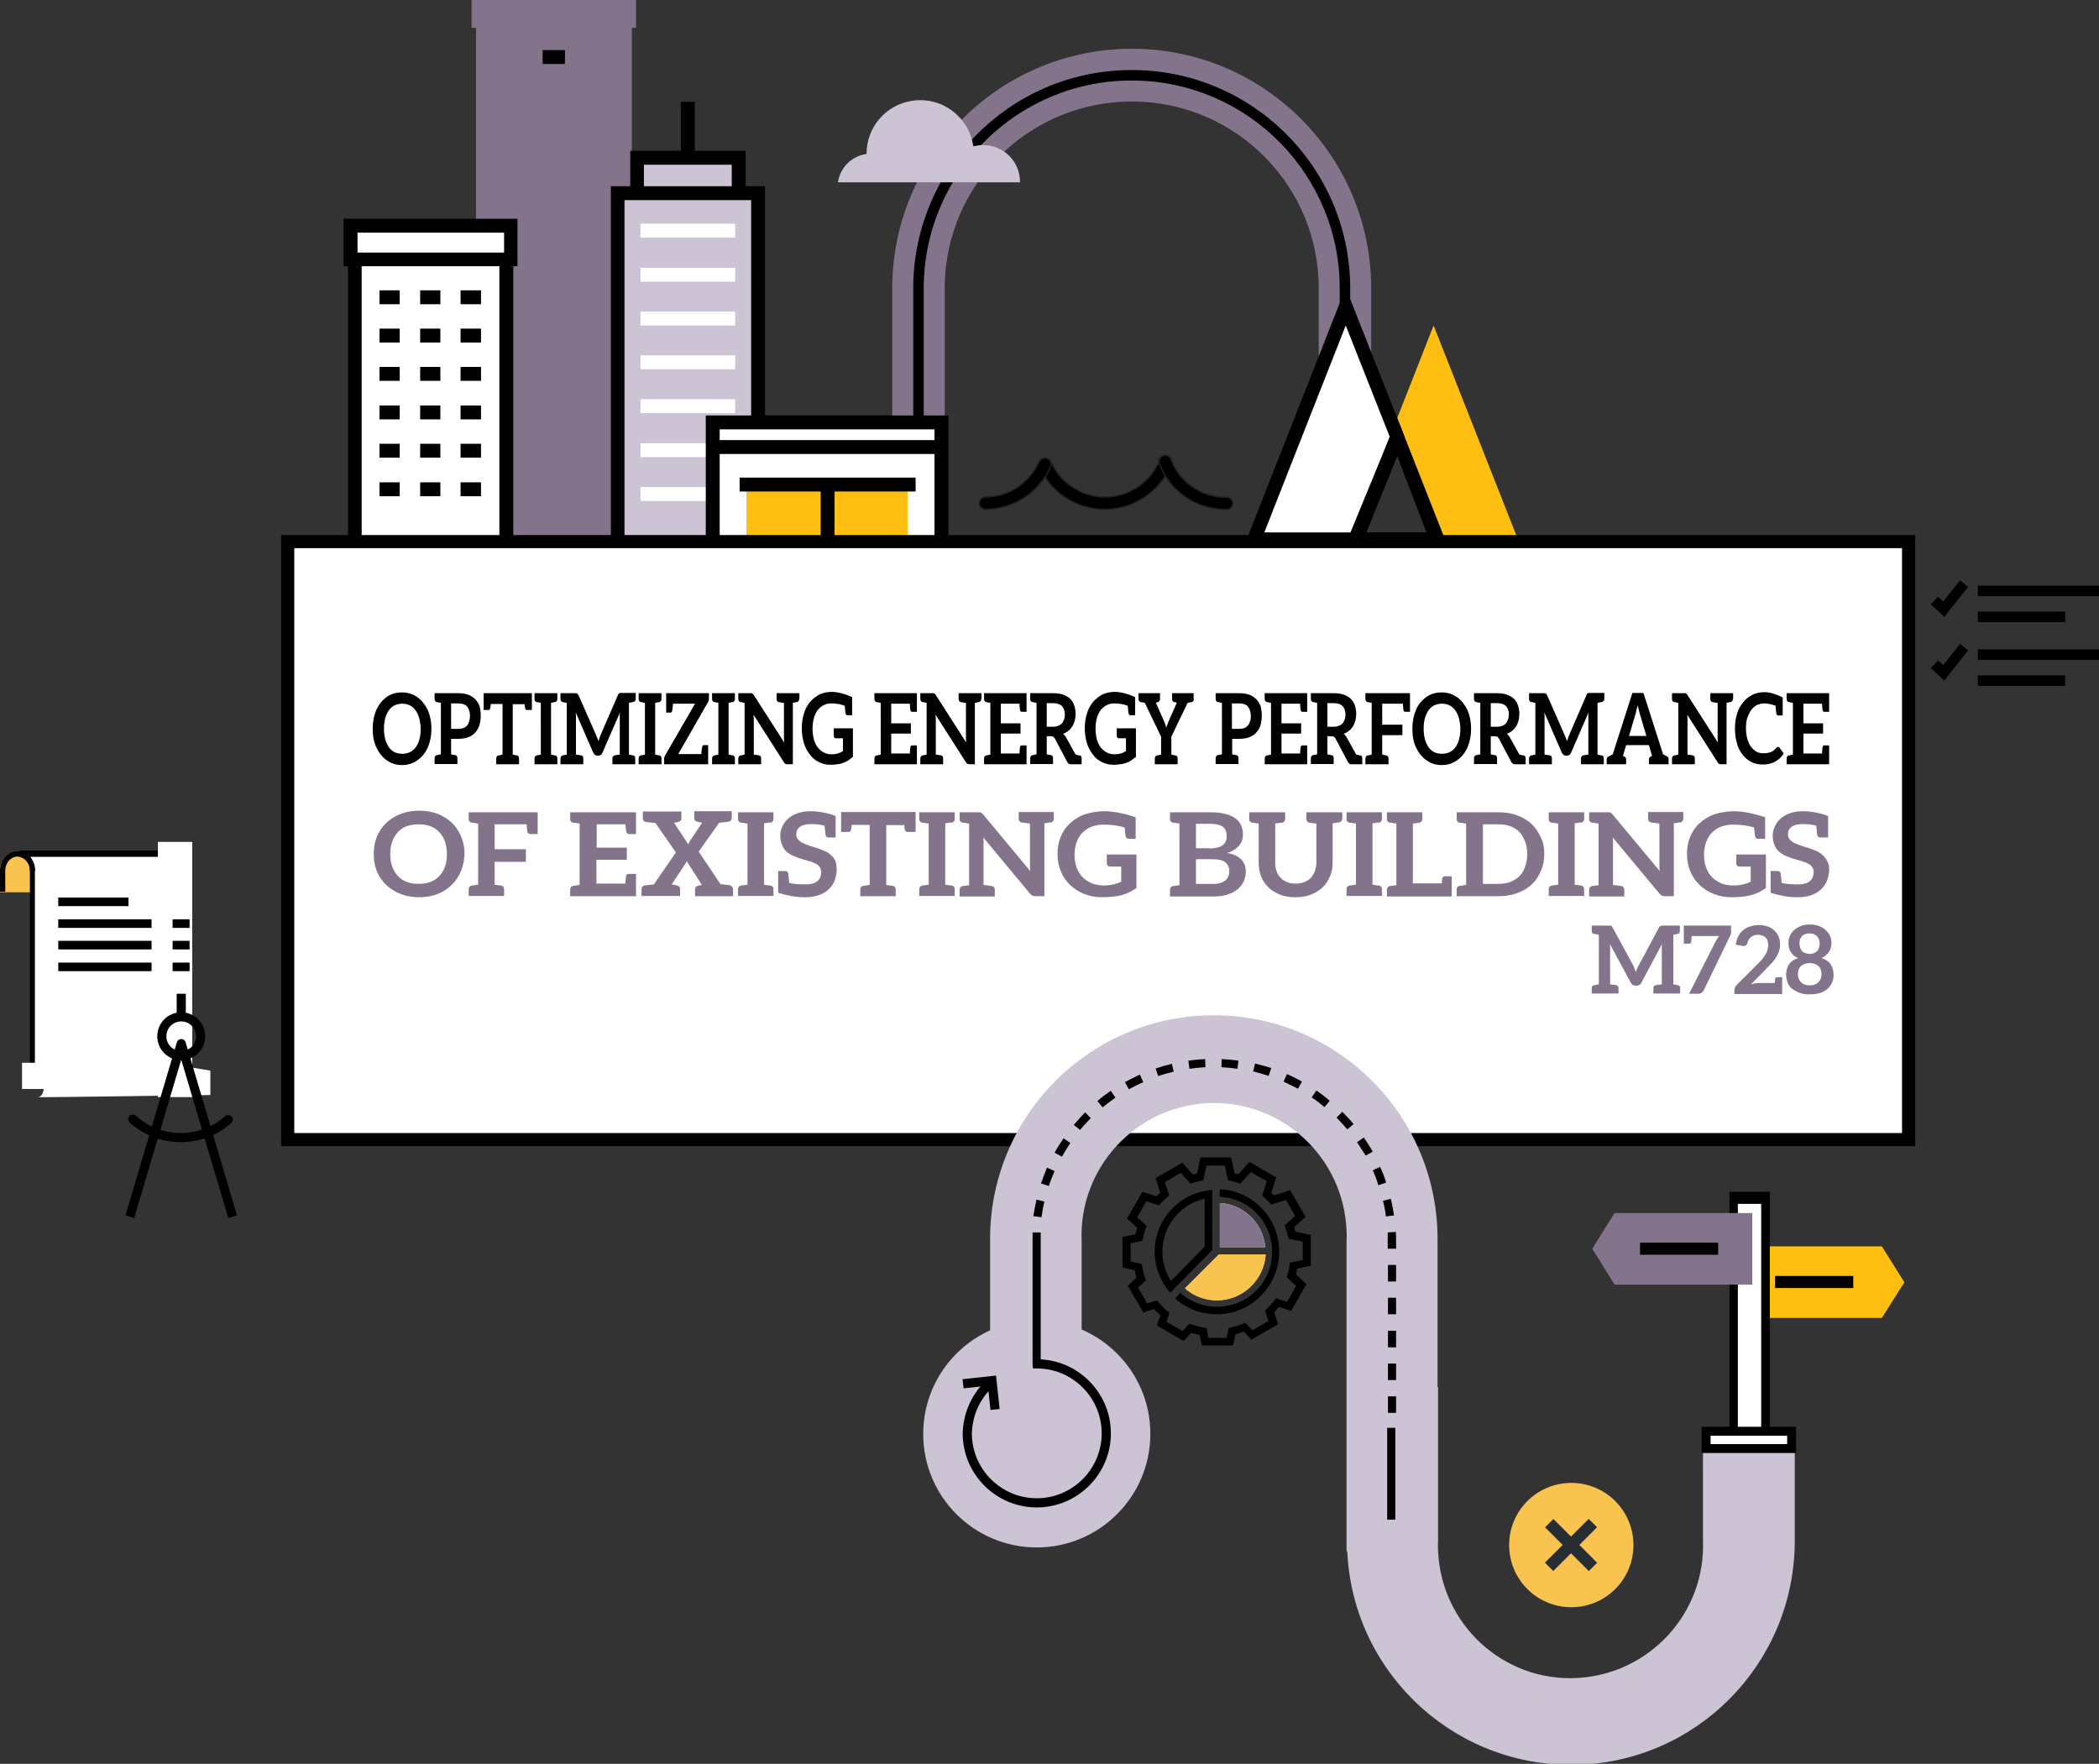 <?xml version="1.0" encoding="utf-8"?>
<!-- Generator: Adobe Illustrator 24.0.2, SVG Export Plug-In . SVG Version: 6.00 Build 0)  -->
<svg version="1.1" id="Layer_1" xmlns="http://www.w3.org/2000/svg" xmlns:xlink="http://www.w3.org/1999/xlink" x="0px" y="0px"
	 viewBox="0 0 800.3 672.5" style="enable-background:new 0 0 800.3 672.5;" xml:space="preserve">
<rect x="0" y="0" width="800.3" height="672.5" fill="#333333" stroke="none"/>
<style type="text/css">
	.st0{fill:none;}
	.st1{fill:#FEBF12;}
	.st2{fill:#84748B;}
	.st3{fill:#FFFFFF;}
	.st4{fill:#CCC4D4;}
	.st5{stroke:#231F20;stroke-width:0.5;stroke-miterlimit:10;}
	.st6{fill:#FFFFFF;stroke:#000000;stroke-width:5;stroke-miterlimit:10;}
	.st7{fill:#F8C44F;}
	.st8{stroke:#000000;stroke-width:0.77;stroke-miterlimit:10;}
	.st9{fill:none;stroke:#000000;stroke-width:3.48;stroke-linejoin:round;}
	.st10{fill:none;stroke:#000000;stroke-width:3.48;stroke-miterlimit:10;}
	.st11{fill:none;stroke:#000000;stroke-width:3.48;stroke-linecap:round;stroke-miterlimit:10;}
	.st12{fill:#CCC4D4;stroke:#CCC4D4;stroke-width:7;stroke-miterlimit:10;}
	.st13{fill:#282D33;}
	.st14{fill:none;stroke:#000000;stroke-width:3.5;stroke-miterlimit:10;}
	.st15{enable-background:new    ;}
</style>
<line class="st0" x1="145.4" y1="165.5" x2="135.5" y2="165.5"/>
<polygon class="st1" points="546.6,124.1 529.9,166.6 545.7,206.8 579.2,206.8 "/>
<path class="st2" d="M360.2,189.5h-20v-78.6c-0.5-50.4,39.9-91.7,90.3-92.3s91.7,39.9,92.3,90.3c0,0.6,0,1.3,0,1.9v87.4h-20v-87.4
	c0.5-39.4-31.1-71.7-70.5-72.1s-71.7,31.1-72.1,70.5c0,0.6,0,1.1,0,1.7L360.2,189.5L360.2,189.5z"/>
<path d="M514.8,198.3h-4v-87.4c0.5-43.8-34.6-79.7-78.4-80.2s-79.7,34.6-80.2,78.4c0,0.6,0,1.2,0,1.8v74.8h-4v-74.8
	c-0.5-46,36.4-83.7,82.4-84.2s83.7,36.4,84.2,82.4c0,0.6,0,1.2,0,1.8V198.3z"/>
<polygon class="st3" points="532.7,166.6 530.3,160.5 513.2,116.9 477.4,207.8 517.9,204.2 532.3,167.8 "/>
<path d="M518.9,208l-44.4-0.2l38.6-98.1l22.5,57L518.9,208z M480.9,203h34l15-36.4l-16.8-42.5l-32.9,83.6L480.9,203z"/>
<path d="M551.4,206.8H514l18.7-47.5L551.4,206.8z M520.9,203h23l-11.2-29.1L520.9,203z"/>
<rect x="181.5" y="4.3" class="st2" width="59.4" height="201.7"/>
<rect x="179.8" class="st2" width="62.7" height="10.6"/>
<polyline class="st3" points="135.3,206 135.3,96.8 193.1,96.8 193.1,206 "/>
<polygon points="195.7,206 190.4,206 190.4,99.4 137.9,99.4 137.9,206 132.7,206 132.7,94.2 195.7,94.2 "/>
<rect x="133.6" y="86" class="st3" width="61.1" height="12.9"/>
<path d="M197.3,101.5H131V83.4h66.3V101.5z M136.3,96.3h55.9v-7.6h-55.9L136.3,96.3L136.3,96.3z"/>
<line class="st0" x1="144.7" y1="113.3" x2="152.5" y2="113.3"/>
<rect x="144.7" y="110.7" width="7.7" height="5.3"/>
<line class="st0" x1="160.2" y1="113.3" x2="167.9" y2="113.3"/>
<rect x="160.2" y="110.7" width="7.7" height="5.3"/>
<line class="st0" x1="175.6" y1="113.3" x2="183.4" y2="113.3"/>
<rect x="175.6" y="110.7" width="7.8" height="5.3"/>
<line class="st0" x1="144.7" y1="127.9" x2="152.5" y2="127.9"/>
<rect x="144.7" y="125.3" width="7.7" height="5.3"/>
<line class="st0" x1="160.2" y1="127.9" x2="167.9" y2="127.9"/>
<rect x="160.2" y="125.3" width="7.7" height="5.3"/>
<line class="st0" x1="175.6" y1="127.9" x2="183.4" y2="127.9"/>
<rect x="175.6" y="125.3" width="7.8" height="5.3"/>
<line class="st0" x1="144.7" y1="142.6" x2="152.5" y2="142.6"/>
<rect x="144.7" y="139.9" width="7.7" height="5.3"/>
<line class="st0" x1="160.2" y1="142.6" x2="167.9" y2="142.6"/>
<rect x="160.2" y="139.9" width="7.7" height="5.3"/>
<line class="st0" x1="175.6" y1="142.6" x2="183.4" y2="142.6"/>
<rect x="175.6" y="139.9" width="7.8" height="5.3"/>
<line class="st0" x1="144.7" y1="157.2" x2="152.5" y2="157.2"/>
<rect x="144.7" y="154.6" width="7.7" height="5.3"/>
<line class="st0" x1="160.2" y1="157.2" x2="167.9" y2="157.2"/>
<rect x="160.2" y="154.6" width="7.7" height="5.3"/>
<line class="st0" x1="175.6" y1="157.2" x2="183.4" y2="157.2"/>
<rect x="175.6" y="154.6" width="7.8" height="5.3"/>
<line class="st0" x1="144.7" y1="171.8" x2="152.5" y2="171.8"/>
<rect x="144.7" y="169.2" width="7.7" height="5.3"/>
<line class="st0" x1="160.2" y1="171.8" x2="167.9" y2="171.8"/>
<rect x="160.2" y="169.2" width="7.7" height="5.3"/>
<line class="st0" x1="175.6" y1="171.8" x2="183.4" y2="171.8"/>
<rect x="175.6" y="169.2" width="7.8" height="5.3"/>
<line class="st0" x1="144.7" y1="186.5" x2="152.5" y2="186.5"/>
<rect x="144.7" y="183.9" width="7.7" height="5.3"/>
<line class="st0" x1="160.2" y1="186.5" x2="167.9" y2="186.5"/>
<rect x="160.2" y="183.9" width="7.7" height="5.3"/>
<line class="st0" x1="175.6" y1="186.5" x2="183.4" y2="186.5"/>
<rect x="175.6" y="183.9" width="7.8" height="5.3"/>
<polyline class="st4" points="235.5,206 235.5,73.7 289.1,73.7 289.1,206 "/>
<polygon points="291.7,206 286.4,206 286.4,76.3 238.1,76.3 238.1,206 232.9,206 232.9,71 291.7,71 "/>
<rect x="242.9" y="60.1" class="st4" width="38.8" height="13.5"/>
<path d="M284.3,76.2h-44V57.5h44V76.2z M245.5,71H279v-8.2h-33.5V71z"/>
<rect x="244.2" y="85.3" class="st3" width="36.1" height="5.3"/>
<rect x="244.2" y="102.1" class="st3" width="36.1" height="5.3"/>
<rect x="244.2" y="118.8" class="st3" width="36.1" height="5.3"/>
<rect x="244.2" y="135.5" class="st3" width="36.1" height="5.3"/>
<rect x="244.2" y="152.2" class="st3" width="36.1" height="5.3"/>
<rect x="244.2" y="169" class="st3" width="36.1" height="5.3"/>
<rect x="244.2" y="185.7" class="st3" width="36.1" height="5.3"/>
<line class="st0" x1="262.3" y1="58.3" x2="262.3" y2="38.8"/>
<rect x="259.6" y="38.8" width="5.3" height="19.5"/>
<polyline class="st3" points="271.8,206 271.8,161.1 358.9,161.1 358.9,206 "/>
<polygon points="361.6,206 356.3,206 356.3,163.7 274.4,163.7 274.4,206 269.1,206 269.1,158.4 361.6,158.4 "/>
<rect x="284.6" y="182.8" class="st1" width="61.5" height="23.2"/>
<rect x="282" y="182.1" width="67.1" height="5.3"/>
<rect x="312.9" y="183.1" width="5.3" height="22.9"/>
<rect x="271.8" y="167.8" width="87.1" height="5.3"/>
<path class="st4" d="M319.5,69.5h69.4c0-0.1,0-0.1,0-0.2c0-7.7-6.2-13.9-13.9-14c-1.3,0-2.6,0.2-3.9,0.5
	c-1.6-11.2-11.9-19-23.1-17.4c-10.1,1.4-17.6,10-17.6,20.2v0.1C324.7,59.5,320.3,63.9,319.5,69.5z"/>
<path class="st5" d="M421.2,194.2c-10.8,0-20.6-6.4-24.9-16.3c-0.5-1.2,0.1-2.6,1.4-3.1c1.1-0.4,2.4,0.1,3,1.2
	c5,11.4,18.2,16.6,29.6,11.6c5.5-2.4,9.8-6.9,12-12.5c0.5-1.2,1.9-1.7,3.1-1.2c1.1,0.5,1.6,1.7,1.3,2.9
	C442.5,187.3,432.4,194.2,421.2,194.2z"/>
<path class="st5" d="M467.5,191.8"/>
<path class="st5" d="M467.5,194.2c-11.3,0.1-21.4-6.8-25.4-17.3c-0.5-1.2,0-2.6,1.2-3.1s2.6,0,3.1,1.2c0,0.1,0.1,0.2,0.1,0.3
	c3.3,8.7,11.7,14.4,21,14.3c1.3-0.1,2.4,0.9,2.5,2.2s-0.9,2.4-2.2,2.5C467.7,194.2,467.6,194.2,467.5,194.2L467.5,194.2z"/>
<path class="st5" d="M375.6,194.2c-1.3-0.1-2.3-1.2-2.2-2.5c0.1-1.2,1-2.1,2.2-2.2c8.9,0,17-5.3,20.6-13.5c0.6-1.2,2-1.7,3.2-1.1
	c1.1,0.5,1.6,1.8,1.2,3C396.2,187.8,386.4,194.2,375.6,194.2z"/>
<path class="st5" d="M375.6,191.8"/>
<line class="st0" x1="215.4" y1="21.7" x2="206.9" y2="21.7"/>
<rect x="206.9" y="19.1" width="8.5" height="5.3"/>
<rect x="109.7" y="206.5" class="st6" width="618" height="228"/>
<path class="st7" d="M12.3,339.1V332c0-3.6-2.5-6.5-5.7-6.5S1,328.4,1,332v7.1H12.3z"/>
<path class="st7" d="M0,332c0-4.2,3-7.6,6.7-7.6s6.7,3.4,6.7,7.6v8.2H0V332z M11.4,332c0-3-2.1-5.4-4.7-5.4S2,329,2,332v6h9.4V332z"
	/>
<path class="st3" d="M12.3,332v73l0,0v1.1c0,3.4,2.2,6.1,5,6.5h53c-2.8-0.4-5-3.1-5-6.5v-1.5l0,0V332c0-3.4-2.2-6.1-5-6.5
	c-1.6,0-50.4,0-52.9,0C10.1,325.9,12.3,328.7,12.3,332z"/>
<path d="M17.3,413.7c-3.4-0.4-5.9-3.7-5.9-7.6V332c0.1-2.6-1.6-4.8-4.1-5.4l0.1-2.3h53c3.4,0.5,5.9,3.7,5.9,7.6v74
	c-0.1,2.6,1.6,4.9,4.2,5.4l-0.1,2.3L17.3,413.7L17.3,413.7z M66.2,411.4c-1.2-1.5-1.9-3.4-1.9-5.3v-0.4l0,0V332
	c0.1-2.5-1.6-4.8-4.1-5.3H11.4c1.2,1.5,1.9,3.4,1.9,5.3v71.8l0,0v2.2c-0.1,2.6,1.6,4.8,4.1,5.4H66.2L66.2,411.4z"/>
<path d="M0,340h2v-8c0-3,2.1-5.4,4.7-5.4s4.7,2.4,4.7,5.4h2c0-4.2-3-7.6-6.7-7.6S0,327.8,0,332V340z"/>
<path d="M17.5,413.7c3.3,0,6.3-3.6,6.3-7.6V402h-2v4.1c0,2.8-2.1,5.4-4.4,5.4L17.5,413.7z"/>
<rect x="60.2" y="321" class="st3" width="13.1" height="97.3"/>
<path class="st3" d="M14.6,418.3c-1.1,0.2,65.6-0.8,65.6-0.8v-9.3c0,0-63.4-10.7-64.1-8.5C15.4,402,19.2,417.5,14.6,418.3z"/>
<rect x="8.4" y="405.2" class="st3" width="12.4" height="10"/>
<rect x="22.6" y="342.6" class="st8" width="26" height="2.5"/>
<rect x="22.6" y="350.9" class="st8" width="34.8" height="2.5"/>
<rect x="22.6" y="359.1" class="st8" width="34.8" height="2.5"/>
<rect x="22.6" y="367.4" class="st8" width="34.8" height="2.5"/>
<rect x="66.2" y="350.9" class="st8" width="5.7" height="2.5"/>
<rect x="66.2" y="359.1" class="st8" width="5.7" height="2.5"/>
<rect x="66.2" y="367.4" class="st8" width="5.7" height="2.5"/>
<polyline class="st9" points="88.7,463.9 69.1,397.9 49.5,463.9 "/>
<circle class="st10" cx="69.1" cy="395.1" r="7.4"/>
<line class="st10" x1="69.1" y1="378.9" x2="69.1" y2="387.7"/>
<path class="st11" d="M87,426.9c-10.4,9.2-26.1,9.1-36.4-0.2"/>
<path d="M470.1,513h-11.8l-0.9-4c-1.1-0.2-2.2-0.5-3.3-0.8l-2.8,3.1l-10.2-5.9l1.3-3.9c-0.8-0.8-1.6-1.5-2.4-2.4l-4.1,1.3l-5.9-10.2
	l3.3-3c-0.3-1-0.5-1.9-0.7-2.9l-4.6-1v-11.7l4.9-1c0.2-0.8,0.4-1.6,0.7-2.5l-3.9-3.5l5.9-10.2l5.3,1.7c0.5-0.5,1-1,1.5-1.4l-1.8-5.5
	l10.2-5.9l4,4.5c0.5-0.2,1.1-0.3,1.6-0.4l1.3-6.1h11.7l1.3,6.1c0.5,0.1,0.9,0.2,1.4,0.4l4.3-4.8l10.2,5.9l-1.9,5.9
	c0.4,0.3,0.7,0.7,1.1,1l6.1-2l5.9,10.2l-4.4,3.9c0.2,0.6,0.4,1.1,0.5,1.7l5.9,1.3v11.7l-5.2,1.1c-0.1,0.8-0.3,1.5-0.5,2.2l4,3.7
	l-5.8,10.2l-4.6-1.5c-0.6,0.7-1.2,1.4-1.9,2l1.5,4.6l-10.2,5.9l-2.9-3.1c-1,0.4-2.1,0.7-3.1,1L470.1,513z M460.7,510.1h7l0.8-3.8
	l0.9-0.2c1.5-0.3,3-0.8,4.5-1.4l0.9-0.4l2.7,2.9l6.1-3.5l-1.3-4.1l0.7-0.6c1-1,2-2,2.9-3.2l0.6-0.8l4.2,1.4l3.5-6.1l-3.6-3.3
	l0.3-0.9c0.4-1.2,0.6-2.5,0.8-3.7l0.1-1l4.9-1v-7l-5.4-1.1l-0.2-0.9c-0.3-1.1-0.6-2.2-1-3.2l-0.4-0.9l4.1-3.7l-3.5-6.1l-5.6,1.8
	l-0.6-0.7c-0.7-0.7-1.4-1.5-2.2-2.1l-0.7-0.6l1.8-5.5l-6.1-3.5l-4,4.4L472,451c-1-0.3-1.9-0.6-2.9-0.8l-0.9-0.2l-1.2-5.6h-7
	l-1.2,5.6l-0.9,0.2c-1,0.2-2.1,0.5-3.1,0.8l-0.9,0.3l-3.7-4.1l-6.1,3.5l1.7,5.1l-0.7,0.6c-0.9,0.8-1.8,1.6-2.6,2.5l-0.6,0.7
	l-4.8-1.6l-3.5,6.1l3.6,3.3l-0.3,0.9c-0.5,1.3-0.9,2.6-1.2,3.9l-0.2,0.9l-4.4,0.9v7l4.2,0.9l0.2,1c0.3,1.5,0.6,3,1.1,4.4l0.3,0.9
	l-3,2.7l3.5,6.1l3.7-1.2l0.6,0.7c1,1.2,2.2,2.4,3.4,3.4l0.8,0.6l-1.1,3.5l6.1,3.5l2.5-2.8l0.9,0.3c1.5,0.5,3.1,0.9,4.8,1.2l1,0.2
	L460.7,510.1z"/>
<path class="st7" d="M464,495.8c-4.5,0-8.9-1.6-12.2-4.6l12.9-12.9h17.9C481.9,488.1,473.8,495.8,464,495.8z"/>
<path class="st3" d="M465.1,475.5v-16.8c9.1,0.5,16.5,7.7,17.3,16.8H465.1z"/>
<path class="st7" d="M464,495.8c-4.5,0-8.9-1.6-12.2-4.6l12.9-12.9h17.9C481.9,488.1,473.8,495.8,464,495.8z"/>
<path class="st2" d="M465.1,475.5v-16.8c9.1,0.5,16.5,7.7,17.3,16.8H465.1z"/>
<path d="M463.9,501.1c-5.8,0-11.5-2.1-15.8-6l1.9-2.2c8.6,7.7,21.9,7,29.7-1.6c7.7-8.6,7-21.9-1.6-29.7c-3.6-3.2-8.2-5.1-13.1-5.3
	l0.1-2.9c13.2,0.7,23.3,11.9,22.6,25C487,491.1,476.6,501.1,463.9,501.1L463.9,501.1z"/>
<path d="M459.3,457v18.3l-12.8,13.1c-6.2-9.6-3.4-22.4,6.2-28.6C454.7,458.5,457,457.6,459.3,457 M462.2,453.7
	c-13,0.9-22.8,12.2-21.9,25.2c0.4,5.2,2.4,10.1,5.9,14l16-16.3V453.7L462.2,453.7z"/>
<path class="st12" d="M652.8,556.8v30.3c1.2,29.8-22,54.9-51.8,56.2s-54.9-22-56.2-51.8c-0.1-1.5-0.1-2.9,0-4.4v-54.7h-0.2v-59.1
	c0.5-45.2-35.7-82.2-80.9-82.7s-82.2,35.7-82.7,80.9c0,0.6,0,1.2,0,1.8v32.3h27.9v-32.3c-1.2-29.8,22-54.9,51.8-56.2
	c29.8-1.2,54.9,22,56.2,51.8c0.1,1.5,0.1,2.9,0,4.4V588h0.2c0.2,45.2,37.1,81.6,82.3,81.4s81.6-37.1,81.4-82.3v-30.3L652.8,556.8
	L652.8,556.8z"/>
<path class="st4" d="M395.3,590c23.9,0,43.3-19.4,43.3-43.3s-19.4-43.3-43.3-43.3S352,522.8,352,546.7l0,0
	C352,570.7,371.4,590,395.3,590z"/>
<rect x="393.7" y="469.9" width="3.1" height="51.1"/>
<path d="M394,463.7c0.3-2.1,0.7-4.2,1.2-6.3l3,0.7c-0.5,2-0.8,4-1.1,6L394,463.7z M396.9,451.2c0.7-2,1.5-4,2.3-6l2.9,1.3
	c-0.8,1.9-1.6,3.8-2.2,5.7L396.9,451.2z M402.1,439.5c1-1.9,2.2-3.7,3.4-5.5l2.6,1.8c-1.1,1.7-2.2,3.4-3.2,5.2L402.1,439.5z
	 M409.4,428.9c1.4-1.6,2.8-3.2,4.3-4.8l2.2,2.2c-1.4,1.4-2.8,3-4.1,4.5L409.4,428.9z M418.4,419.8c1.6-1.4,3.4-2.7,5.1-3.9l1.8,2.6
	c-1.7,1.2-3.3,2.4-4.9,3.7L418.4,419.8z M428.9,412.6c1.9-1,3.8-2,5.7-2.9l1.3,2.9c-1.9,0.8-3.7,1.8-5.5,2.7L428.9,412.6z
	 M440.6,407.4c2-0.7,4.1-1.3,6.2-1.8l0.7,3c-2,0.5-4,1-5.9,1.7L440.6,407.4z M453.1,404.4c2.1-0.3,4.2-0.5,6.4-0.6l0.1,3.1
	c-2,0.1-4.1,0.3-6.1,0.6L453.1,404.4z M465.7,406.9l0.1-3.1c2.1,0.1,4.3,0.3,6.4,0.6l-0.4,3.1C469.8,407.2,467.7,407,465.7,406.9
	L465.7,406.9z M477.8,408.5l0.7-3c2.1,0.5,4.1,1.1,6.2,1.7l-1,3C481.8,409.6,479.8,409,477.8,408.5L477.8,408.5z M489.4,412.4
	l1.3-2.9c1.9,0.9,3.9,1.8,5.7,2.9l-1.5,2.7C493.1,414.2,491.3,413.3,489.4,412.4L489.4,412.4z M500.1,418.4l1.8-2.6
	c1.8,1.2,3.5,2.5,5.1,3.9l-2,2.4C503.4,420.8,501.8,419.5,500.1,418.4z M509.6,426.1l2.2-2.2c1.5,1.5,3,3.1,4.3,4.7l-2.4,2
	C512.4,429.1,511,427.6,509.6,426.1L509.6,426.1z M517.4,435.5l2.6-1.8c1.2,1.8,2.4,3.6,3.4,5.4l-2.7,1.5
	C519.6,438.9,518.5,437.2,517.4,435.5L517.4,435.5z M523.4,446.2l2.8-1.3c0.9,1.9,1.7,3.9,2.3,6l-3,1
	C525,449.9,524.2,448,523.4,446.2L523.4,446.2z M527.3,457.8l3-0.7c0.5,2.1,0.9,4.2,1.2,6.3l-3.1,0.4
	C528.2,461.8,527.8,459.8,527.3,457.8z M529.1,469.9l3.1-0.2c0.1,1.2,0.1,2.4,0.1,3.6v2.8h-3.2v-2.8
	C529.1,472.1,529.1,471,529.1,469.9L529.1,469.9z M529.2,538.7v-6.3h3.1v6.3H529.2z M529.2,526.2v-6.3h3.1v6.3H529.2z M529.2,513.7
	v-6.3h3.1v6.3H529.2z M529.2,501.1v-6.3h3.1v6.3H529.2z M529.2,488.6v-6.3h3.1v6.3H529.2z"/>
<polygon class="st1" points="665.1,475.2 665.1,488.9 665.1,502.5 717.5,502.5 726.1,488.9 717.5,475.2 "/>
<rect x="661" y="456.7" class="st3" width="12.2" height="96"/>
<path d="M674.8,553h-15.4v-98.6h15.4V553z M662.6,550.5h8.9V459h-8.9V550.5z"/>
<polygon class="st2" points="668.1,489.8 668.1,476.1 668.1,462.5 615.6,462.5 607.1,476.1 615.6,489.8 "/>
<rect x="625.3" y="473.8" width="29.8" height="4.6"/>
<rect x="676.8" y="486.5" width="29.8" height="4.6"/>
<rect x="650.5" y="545.7" class="st3" width="32.6" height="6.6"/>
<path d="M681.4,547.4v3.2h-29.2v-3.2H681.4 M684.8,544h-36v10h36V544z"/>
<rect x="528.9" y="544.4" width="3.1" height="35"/>
<path class="st7" d="M622.8,589.1c0,13.1-10.6,23.7-23.7,23.7s-23.7-10.6-23.7-23.7c0-13.1,10.6-23.7,23.7-23.7l0,0
	C612.2,565.4,622.8,576,622.8,589.1z"/>
<line class="st0" x1="590.8" y1="580.7" x2="607.5" y2="597.4"/>
<rect x="596.9" y="577.3" transform="matrix(0.707 -0.707 0.707 0.707 -241.068 596.194)" class="st13" width="4.5" height="23.6"/>
<line class="st0" x1="607.5" y1="580.7" x2="590.8" y2="597.4"/>
<rect x="587.3" y="586.8" transform="matrix(0.707 -0.707 0.707 0.707 -241.045 596.159)" class="st13" width="23.6" height="4.5"/>
<path class="st14" d="M393.8,520c0.6,0,0.9,0,1.5,0c14.6,0,26.5,11.9,26.5,26.5S409.9,573,395.3,573s-26.5-11.9-26.5-26.5
	c0.2-7,3-13.6,8-18.5"/>
<polyline class="st14" points="367.2,527.6 378.2,526.4 379.4,537.4 "/>
<rect x="754.1" y="223.3" width="46.2" height="4"/>
<rect x="754.1" y="233.2" width="33.3" height="4"/>
<polygon points="741.3,235.2 736.2,230.4 738.9,227.5 740.9,229.3 747.3,221.3 750.4,223.8 "/>
<rect x="754.1" y="247.6" width="46.2" height="4"/>
<rect x="754.1" y="257.5" width="33.3" height="4"/>
<polygon points="741.3,259.5 736.2,254.7 738.9,251.8 740.9,253.6 747.3,245.5 750.4,248 "/>
<g class="st15">
	<path d="M163.1,285c-0.9,2.1-2.3,3.7-4,4.9c-1.7,1.2-3.6,1.8-5.8,1.8c-2.2,0-4.1-0.6-5.8-1.8c-1.7-1.2-3-2.8-4-4.9
		c-1-2.1-1.4-4.5-1.4-7.2s0.5-5.1,1.4-7.2c1-2.1,2.3-3.7,4-4.9c1.7-1.2,3.6-1.7,5.8-1.7c2.2,0,4.1,0.6,5.8,1.8c1.7,1.2,3,2.9,4,4.9
		c0.9,2.1,1.4,4.5,1.4,7.1C164.5,280.5,164,282.9,163.1,285z M158.5,270.9c-1.2-1.7-2.9-2.6-5.1-2.6c-2.3,0-4,0.9-5.2,2.6
		c-1.2,1.8-1.8,4.1-1.8,6.9c0,2.9,0.6,5.2,1.8,7s3,2.6,5.2,2.6c2.2,0,4-0.9,5.2-2.6c1.2-1.7,1.8-4.1,1.8-6.9
		C160.3,274.9,159.7,272.6,158.5,270.9z"/>
	<path d="M183.3,272.9c0,1.3-0.2,2.5-0.5,3.6c-0.4,1.1-0.9,2-1.6,2.8c-0.7,0.8-1.6,1.4-2.7,1.8c-1,0.4-2.3,0.6-3.8,0.6H172v5.9
		l0.9,0.2c0.1,0,0.2,0.1,0.3,0.1c0.1,0,0.1,0,0.2,0l0.2,0c0.5,0.1,0.8,0.5,0.8,1.2v2.2h-8.7v-2.2c0-0.6,0.3-1,0.8-1.2l0.2,0l0.5-0.1
		l0.9-0.2V268l-0.9-0.2c-0.1,0-0.2,0-0.3-0.1c-0.1,0-0.1,0-0.2,0l-0.2,0c-0.5-0.2-0.8-0.5-0.8-1.2v-2.2h9.1c1.5,0,2.7,0.2,3.8,0.6
		c1,0.4,1.9,1,2.7,1.8c0.7,0.8,1.2,1.6,1.6,2.7C183.1,270.5,183.3,271.6,183.3,272.9z M179.2,272.9c0-0.7-0.1-1.4-0.3-2
		c-0.2-0.6-0.5-1.1-0.8-1.5c-0.3-0.4-0.8-0.7-1.4-0.9c-0.5-0.2-1.2-0.3-2-0.3H172v9.7h2.7c0.8,0,1.4-0.1,2-0.3c0.6-0.2,1-0.6,1.4-1
		c0.4-0.4,0.6-0.9,0.8-1.6C179.1,274.4,179.2,273.7,179.2,272.9z"/>
	<path d="M202.6,270.7h-1.7c-0.4,0-0.6-0.2-0.7-0.7c-0.1-0.4-0.1-0.9-0.2-1.5h-4.5v19.2l0.9,0.2c0.1,0,0.2,0.1,0.3,0.1
		c0.1,0,0.1,0,0.2,0l0.2,0c0.5,0.1,0.8,0.5,0.8,1.2v2.2h-8.7v-2.2c0-0.6,0.3-1,0.8-1.2l0.2,0c0.1,0,0.1,0,0.2,0c0.1,0,0.2,0,0.3-0.1
		l0.9-0.2v-19.3h-4.5c0,0.7-0.1,1.2-0.2,1.6c-0.1,0.5-0.3,0.7-0.7,0.7h-1.8v-6.4h18.4V270.7z"/>
	<path d="M211.5,267.7c-0.1,0-0.1,0-0.2,0c-0.1,0-0.2,0.1-0.3,0.1l-0.9,0.2v19.7l0.9,0.2c0.1,0,0.2,0.1,0.3,0.1c0.1,0,0.1,0,0.2,0
		l0.2,0c0.5,0.1,0.8,0.5,0.8,1.2v2.2h-8.7v-2.2c0-0.6,0.3-1,0.8-1.2l0.2,0l0.5-0.1l0.9-0.2V268l-0.9-0.2c-0.1,0-0.2,0-0.3-0.1
		c-0.1,0-0.1,0-0.2,0l-0.2,0c-0.5-0.2-0.8-0.5-0.8-1.2v-2.2h8.7v2.2c0,0.6-0.3,1-0.8,1.2L211.5,267.7z"/>
	<path d="M241.2,267.7c-0.1,0-0.1,0-0.2,0c-0.1,0-0.2,0.1-0.3,0.1l-0.9,0.2v19.7l0.9,0.2c0.1,0,0.2,0.1,0.3,0.1c0.1,0,0.1,0,0.2,0
		l0.2,0c0.5,0.1,0.8,0.5,0.8,1.2v2.2h-8.7v-2.2c0-0.6,0.3-1,0.8-1.2l2-0.3v-13.8l0-1.1c0-0.2,0-0.6,0.1-1.2l-6.7,15.4
		c-0.2,0.4-0.4,0.7-0.6,0.8c-0.3,0.2-0.5,0.3-0.9,0.3h-0.5c-0.3,0-0.6-0.1-0.9-0.3c-0.2-0.2-0.4-0.5-0.6-0.8l-6.7-15.4l0.1,1.2
		c0,0.3,0,0.6,0,1.1v13.8l2,0.3c0.5,0.1,0.8,0.5,0.8,1.2v2.2h-8.7v-2.2c0-0.6,0.3-1,0.8-1.2l0.2,0l0.5-0.1l0.9-0.2V268l-0.9-0.2
		c-0.1,0-0.2,0-0.3-0.1c-0.1,0-0.1,0-0.2,0l-0.2,0c-0.5-0.2-0.8-0.5-0.8-1.2v-2.2h5.4l0.5,0c0.1,0,0.2,0,0.4,0.1
		c0.1,0,0.2,0.1,0.3,0.3c0.1,0.1,0.2,0.3,0.3,0.4l6.6,15c0.1,0.3,0.2,0.5,0.3,0.7c0.1,0.2,0.1,0.4,0.2,0.5l0.5,1.3l0.4-1.3
		c0.2-0.5,0.3-0.9,0.5-1.3l6.5-15c0.1-0.2,0.2-0.4,0.2-0.4c0.1-0.2,0.2-0.2,0.3-0.3c0.2,0,0.3-0.1,0.4-0.1l0.5,0h5.4v2.2
		c0,0.6-0.3,1-0.8,1.2L241.2,267.7z"/>
	<path d="M251.2,267.7c-0.1,0-0.1,0-0.2,0c-0.1,0-0.2,0.1-0.3,0.1l-0.9,0.2v19.7l0.9,0.2c0.1,0,0.2,0.1,0.3,0.1c0.1,0,0.1,0,0.2,0
		l0.2,0c0.5,0.1,0.8,0.5,0.8,1.2v2.2h-8.7v-2.2c0-0.6,0.3-1,0.8-1.2l0.2,0l0.5-0.1l0.9-0.2V268l-0.9-0.2c-0.1,0-0.2,0-0.3-0.1
		c-0.1,0-0.1,0-0.2,0l-0.2,0c-0.5-0.2-0.8-0.5-0.8-1.2v-2.2h8.7v2.2c0,0.6-0.3,1-0.8,1.2L251.2,267.7z"/>
	<path d="M267.4,287.4c0.1-0.8,0.1-1.5,0.2-1.9s0.1-0.6,0.1-0.7c0.1-0.5,0.3-0.7,0.7-0.7h1.6v7.3h-16.8v-2c0-0.3,0-0.5,0.1-0.7
		c0.1-0.3,0.2-0.5,0.3-0.7l11.4-19.7h-8.4c-0.1,0.9-0.1,1.6-0.2,2c-0.1,0.4-0.1,0.6-0.1,0.7c-0.1,0.5-0.3,0.7-0.7,0.7H254l0-7.4
		h16.3v1.9c0,0.6-0.1,1.1-0.4,1.6l-11.3,19.7H267.4z"/>
	<path d="M279.2,267.7c-0.1,0-0.1,0-0.2,0c-0.1,0-0.2,0.1-0.3,0.1l-0.9,0.2v19.7l0.9,0.2c0.1,0,0.2,0.1,0.3,0.1c0.1,0,0.1,0,0.2,0
		l0.2,0c0.5,0.1,0.8,0.5,0.8,1.2v2.2h-8.7v-2.2c0-0.6,0.3-1,0.8-1.2l0.2,0l0.5-0.1l0.9-0.2V268l-0.9-0.2c-0.1,0-0.2,0-0.3-0.1
		c-0.1,0-0.1,0-0.2,0l-0.2,0c-0.5-0.2-0.8-0.5-0.8-1.2v-2.2h8.7v2.2c0,0.6-0.3,1-0.8,1.2L279.2,267.7z"/>
	<path d="M304.7,266.5c0,0.6-0.3,1-0.8,1.2l-0.2,0c-0.1,0-0.1,0-0.2,0c-0.1,0-0.2,0.1-0.3,0.1l-0.9,0.2v23.4h-2.1
		c-0.3,0-0.5-0.1-0.8-0.2c-0.2-0.1-0.4-0.3-0.6-0.7l-11.5-18c0,0.6,0.1,0.9,0.1,1.2l0,1.1v12.9l2,0.3c0.5,0.1,0.8,0.5,0.8,1.2v2.2
		h-8.7v-2.2c0-0.6,0.3-1,0.8-1.2l0.2,0l0.5-0.1l0.9-0.2V268l-0.9-0.2c-0.1,0-0.2,0-0.3-0.1c-0.1,0-0.1,0-0.2,0l-0.2,0
		c-0.5-0.2-0.8-0.5-0.8-1.2v-2.2h4.5l0.5,0c0.1,0,0.3,0,0.3,0.1c0.1,0,0.2,0.1,0.3,0.2l0.3,0.4l11.6,18.1l-0.1-1.3
		c0-0.3,0-0.7,0-1.2V268l-2-0.3c-0.5-0.2-0.8-0.5-0.8-1.2v-2.2h8.7V266.5z"/>
	<path d="M325,288.7c-0.6,0.5-1.2,1-1.7,1.3c-0.6,0.4-1.3,0.7-1.9,0.9c-0.7,0.3-1.5,0.4-2.2,0.5c-0.9,0.1-1.7,0.2-2.5,0.2
		c-1.6,0-3-0.3-4.4-1c-1.4-0.7-2.6-1.6-3.5-2.9c-1-1.3-1.8-2.7-2.3-4.4c-0.5-1.7-0.8-3.6-0.8-5.6c0-2.1,0.3-4,0.8-5.6
		c0.5-1.7,1.3-3.2,2.3-4.4c1-1.2,2.2-2.1,3.6-2.9c1.3-0.6,2.9-1,4.5-1h0.2c2.3,0,4.9,0.7,7.8,2v6.9h-1.8c-0.4,0-0.6-0.2-0.7-0.7
		c-0.1-0.4-0.2-1.3-0.3-2.9c-1.5-0.6-3.2-0.9-5.2-0.9c-1.1,0-2,0.2-2.9,0.7c-0.9,0.4-1.6,1.1-2.3,1.9c-0.6,0.9-1.1,1.9-1.4,3
		c-0.3,1.2-0.5,2.5-0.5,3.9c0,1.6,0.2,3,0.5,4.2c0.4,1.3,0.9,2.3,1.5,3.1c0.7,0.8,1.4,1.5,2.3,1.9c0.9,0.5,1.9,0.7,2.9,0.7
		c0.9,0,1.7-0.1,2.4-0.3c0.7-0.2,1.3-0.5,2-0.9v-4.9h-2.7c-0.3,0-0.5-0.1-0.6-0.3c-0.1-0.2-0.2-0.4-0.2-0.6v-2.9h7.3V288.7z"/>
	<path d="M349.6,271.4h-1.8c-0.4,0-0.6-0.2-0.7-0.7c-0.1-1-0.2-1.8-0.2-2.4h-7.1v7.5h7.5v3.9h-7.5v7.6h7.1c0-0.6,0.1-1.4,0.2-2.4
		c0.1-0.5,0.3-0.7,0.7-0.7h1.8v7.2h-16.2v-2.2c0-0.6,0.3-1,0.8-1.2l0.2,0c0.1,0,0.1,0,0.2,0c0.1,0,0.2,0,0.3-0.1l0.9-0.2V268
		l-0.9-0.2c-0.1,0-0.2,0-0.3-0.1c-0.1,0-0.1,0-0.2,0l-0.2,0c-0.5-0.2-0.8-0.5-0.8-1.2v-2.2h16.2V271.4z"/>
	<path d="M374.1,266.5c0,0.6-0.3,1-0.8,1.2l-0.2,0c-0.1,0-0.1,0-0.2,0c-0.1,0-0.2,0.1-0.3,0.1l-0.9,0.2v23.4h-2.1
		c-0.3,0-0.5-0.1-0.8-0.2c-0.2-0.1-0.4-0.3-0.6-0.7l-11.5-18c0,0.6,0.1,0.9,0.1,1.2l0,1.1v12.9l2,0.3c0.5,0.1,0.8,0.5,0.8,1.2v2.2
		h-8.7v-2.2c0-0.6,0.3-1,0.8-1.2l0.2,0l0.5-0.1l0.9-0.2V268l-0.9-0.2c-0.1,0-0.2,0-0.3-0.1c-0.1,0-0.1,0-0.2,0l-0.2,0
		c-0.5-0.2-0.8-0.5-0.8-1.2v-2.2h4.5l0.5,0c0.1,0,0.3,0,0.3,0.1c0.1,0,0.2,0.1,0.3,0.2l0.3,0.4l11.6,18.1l-0.1-1.3
		c0-0.3,0-0.7,0-1.2V268l-2-0.3c-0.5-0.2-0.8-0.5-0.8-1.2v-2.2h8.7V266.5z"/>
	<path d="M391.4,271.4h-1.8c-0.4,0-0.6-0.2-0.7-0.7c-0.1-1-0.2-1.8-0.2-2.4h-7.1v7.5h7.5v3.9h-7.5v7.6h7.1c0-0.6,0.1-1.4,0.2-2.4
		c0.1-0.5,0.3-0.7,0.7-0.7h1.8v7.2h-16.2v-2.2c0-0.6,0.3-1,0.8-1.2l0.2,0c0.1,0,0.1,0,0.2,0c0.1,0,0.2,0,0.3-0.1l0.9-0.2V268
		l-0.9-0.2c-0.1,0-0.2,0-0.3-0.1c-0.1,0-0.1,0-0.2,0l-0.2,0c-0.5-0.2-0.8-0.5-0.8-1.2v-2.2h16.2V271.4z"/>
	<path d="M412.4,289.2v2.2h-4.1c-0.4,0-0.7-0.1-0.9-0.3c-0.2-0.2-0.4-0.4-0.6-0.8l-4.6-8.7c-0.2-0.3-0.4-0.5-0.6-0.7
		c-0.2-0.1-0.5-0.2-0.9-0.2h-1.6v6.9l0.9,0.2c0.1,0,0.2,0.1,0.3,0.1c0.1,0,0.1,0,0.2,0l0.2,0c0.5,0.1,0.8,0.5,0.8,1.2v2.2h-8.7v-2.2
		c0-0.6,0.3-1,0.8-1.2l0.2,0l0.5-0.1l0.9-0.2V268l-0.9-0.2c-0.1,0-0.2,0-0.3-0.1c-0.1,0-0.1,0-0.2,0l-0.2,0
		c-0.5-0.2-0.8-0.5-0.8-1.2v-2.2h8.8c1.5,0,2.8,0.2,3.9,0.6c1,0.4,1.9,0.9,2.6,1.6c0.7,0.7,1.2,1.6,1.5,2.5c0.3,1,0.5,2,0.5,3.1
		c0,0.9-0.1,1.7-0.3,2.6c-0.2,0.7-0.5,1.5-0.9,2.2c-0.4,0.6-0.9,1.2-1.5,1.7c-0.6,0.5-1.3,0.9-2.1,1.2c0.5,0.4,1,0.9,1.3,1.6
		l3.5,6.3l0.9,0.2c0.1,0,0.2,0.1,0.3,0.1c0.1,0,0.2,0,0.2,0l0.2,0C412.2,288.1,412.4,288.5,412.4,289.2z M404.9,275.8
		c0.3-0.4,0.6-0.9,0.8-1.5c0.2-0.6,0.3-1.2,0.3-1.9c0-1.4-0.4-2.4-1.1-3.2c-0.7-0.7-1.8-1.1-3.4-1.1h-2.4v9h2.4c0.7,0,1.4-0.1,2-0.4
		C404,276.6,404.5,276.2,404.9,275.8z"/>
	<path d="M432.9,288.7c-0.6,0.5-1.2,1-1.7,1.3c-0.6,0.4-1.3,0.7-1.9,0.9c-0.7,0.3-1.5,0.4-2.2,0.5c-0.9,0.1-1.7,0.2-2.5,0.2
		c-1.6,0-3-0.3-4.4-1c-1.4-0.7-2.6-1.6-3.5-2.9c-1-1.3-1.8-2.7-2.3-4.4c-0.5-1.7-0.8-3.6-0.8-5.6c0-2.1,0.3-4,0.8-5.6
		c0.5-1.7,1.3-3.2,2.3-4.4c1-1.2,2.2-2.1,3.6-2.9c1.3-0.6,2.9-1,4.5-1h0.2c2.3,0,4.9,0.7,7.8,2v6.9h-1.8c-0.4,0-0.6-0.2-0.7-0.7
		c-0.1-0.4-0.2-1.3-0.3-2.9c-1.5-0.6-3.2-0.9-5.2-0.9c-1.1,0-2,0.2-2.9,0.7c-0.9,0.4-1.6,1.1-2.3,1.9c-0.6,0.9-1.1,1.9-1.4,3
		c-0.3,1.2-0.5,2.5-0.5,3.9c0,1.6,0.2,3,0.5,4.2c0.4,1.3,0.9,2.3,1.5,3.1c0.7,0.8,1.4,1.5,2.3,1.9c0.9,0.5,1.9,0.7,2.9,0.7
		c0.9,0,1.7-0.1,2.4-0.3c0.7-0.2,1.3-0.5,2-0.9v-4.9h-2.7c-0.3,0-0.5-0.1-0.6-0.3c-0.1-0.2-0.2-0.4-0.2-0.6v-2.9h7.3V288.7z"/>
	<path d="M455.2,266.5c0,0.6-0.3,1-0.8,1.2l-0.2,0c-0.1,0-0.1,0-0.2,0c-0.1,0-0.2,0.1-0.3,0.1l-0.9,0.2l-6.2,12.9v6.8l0.9,0.2
		c0.1,0,0.2,0.1,0.3,0.1c0.1,0,0.1,0,0.2,0l0.2,0c0.5,0.1,0.8,0.5,0.8,1.2v2.2h-8.7v-2.2c0-0.6,0.3-1,0.8-1.2c0.1,0,0.2,0,0.2,0
		l0.5-0.1l0.9-0.2v-6.8l-6.2-12.9l-0.9-0.2c-0.1,0-0.2,0-0.3-0.1c-0.1,0-0.1,0-0.2,0l-0.2,0c-0.5-0.2-0.8-0.5-0.8-1.2v-2.2h8.2v2.2
		c0,0.6-0.3,1-0.8,1.2l-0.1,0l-0.3,0.1l-0.4,0.1l2.9,6.6c0.2,0.4,0.4,0.9,0.6,1.5c0.1,0.3,0.2,0.5,0.3,0.8c0.1,0.3,0.1,0.5,0.2,0.6
		c0.1-0.4,0.3-0.9,0.5-1.4c0.2-0.6,0.4-1.1,0.6-1.5l2.9-6.6l-0.5-0.1c-0.1,0-0.1,0-0.2-0.1c0,0-0.1,0-0.1,0c0,0-0.1,0-0.2,0
		c-0.5-0.2-0.8-0.5-0.8-1.2v-2.2h8.2V266.5z"/>
	<path d="M481.1,272.9c0,1.3-0.2,2.5-0.5,3.6s-0.9,2-1.6,2.8c-0.7,0.8-1.6,1.4-2.7,1.8c-1,0.4-2.3,0.6-3.8,0.6h-2.7v5.9l0.9,0.2
		c0.1,0,0.2,0.1,0.3,0.1c0.1,0,0.1,0,0.2,0l0.2,0c0.5,0.1,0.8,0.5,0.8,1.2v2.2h-8.7v-2.2c0-0.6,0.3-1,0.8-1.2l0.2,0l0.5-0.1l0.9-0.2
		V268l-0.9-0.2c-0.1,0-0.2,0-0.3-0.1c-0.1,0-0.1,0-0.2,0l-0.2,0c-0.5-0.2-0.8-0.5-0.8-1.2v-2.2h9.1c1.5,0,2.7,0.2,3.8,0.6
		c1,0.4,1.9,1,2.7,1.8c0.7,0.8,1.2,1.6,1.6,2.7C480.9,270.5,481.1,271.6,481.1,272.9z M476.9,272.9c0-0.7-0.1-1.4-0.3-2
		c-0.2-0.6-0.5-1.1-0.8-1.5c-0.3-0.4-0.8-0.7-1.4-0.9c-0.5-0.2-1.2-0.3-2-0.3h-2.7v9.7h2.7c0.8,0,1.4-0.1,2-0.3c0.6-0.2,1-0.6,1.4-1
		c0.4-0.4,0.6-0.9,0.8-1.6C476.9,274.4,476.9,273.7,476.9,272.9z"/>
	<path d="M498.4,271.4h-1.8c-0.4,0-0.6-0.2-0.7-0.7c-0.1-1-0.2-1.8-0.2-2.4h-7.1v7.5h7.5v3.9h-7.5v7.6h7.1c0-0.6,0.1-1.4,0.2-2.4
		c0.1-0.5,0.3-0.7,0.7-0.7h1.8v7.2h-16.2v-2.2c0-0.6,0.3-1,0.8-1.2l0.2,0c0.1,0,0.1,0,0.2,0c0.1,0,0.2,0,0.3-0.1l0.9-0.2V268
		l-0.9-0.2c-0.1,0-0.2,0-0.3-0.1c-0.1,0-0.1,0-0.2,0l-0.2,0c-0.5-0.2-0.8-0.5-0.8-1.2v-2.2h16.2V271.4z"/>
	<path d="M519.4,289.2v2.2h-4.1c-0.4,0-0.7-0.1-0.9-0.3c-0.2-0.2-0.4-0.4-0.6-0.8l-4.6-8.7c-0.2-0.3-0.4-0.5-0.6-0.7
		c-0.2-0.1-0.5-0.2-0.9-0.2h-1.6v6.9l0.9,0.2c0.1,0,0.2,0.1,0.3,0.1c0.1,0,0.1,0,0.2,0l0.2,0c0.5,0.1,0.8,0.5,0.8,1.2v2.2h-8.7v-2.2
		c0-0.6,0.3-1,0.8-1.2l0.2,0l0.5-0.1l0.9-0.2V268l-0.9-0.2c-0.1,0-0.2,0-0.3-0.1c-0.1,0-0.1,0-0.2,0l-0.2,0
		c-0.5-0.2-0.8-0.5-0.8-1.2v-2.2h8.8c1.5,0,2.8,0.2,3.9,0.6c1,0.4,1.9,0.9,2.6,1.6c0.7,0.7,1.2,1.6,1.5,2.5c0.3,1,0.5,2,0.5,3.1
		c0,0.9-0.1,1.7-0.3,2.6c-0.2,0.7-0.5,1.5-0.9,2.2c-0.4,0.6-0.9,1.2-1.5,1.7c-0.6,0.5-1.3,0.9-2.1,1.2c0.5,0.4,1,0.9,1.3,1.6
		l3.5,6.3l0.9,0.2c0.1,0,0.2,0.1,0.3,0.1c0.1,0,0.2,0,0.2,0l0.2,0C519.2,288.1,519.4,288.5,519.4,289.2z M511.9,275.8
		c0.3-0.4,0.6-0.9,0.8-1.5c0.2-0.6,0.3-1.2,0.3-1.9c0-1.4-0.4-2.4-1.1-3.2c-0.7-0.7-1.8-1.1-3.4-1.1h-2.4v9h2.4c0.7,0,1.4-0.1,2-0.4
		C511,276.6,511.5,276.2,511.9,275.8z"/>
	<path d="M537.6,271.4h-1.8c-0.4,0-0.6-0.2-0.7-0.7c-0.1-1-0.2-1.8-0.2-2.4H527v8h7.7v4H527v7.4l0.9,0.2c0.1,0,0.2,0.1,0.3,0.1
		c0.1,0,0.1,0,0.2,0l0.2,0c0.5,0.1,0.8,0.5,0.8,1.2v2.2h-8.8v-2.2c0-0.6,0.3-1,0.8-1.2l0.2,0c0.1,0,0.1,0,0.2,0c0.1,0,0.2,0,0.3-0.1
		l0.9-0.2V268l-0.9-0.2c-0.1,0-0.2,0-0.3-0.1c-0.1,0-0.1,0-0.2,0l-0.2,0c-0.5-0.2-0.8-0.5-0.8-1.2v-2.2h17V271.4z"/>
	<path d="M559.5,285c-0.9,2.1-2.3,3.7-4,4.9c-1.7,1.2-3.6,1.8-5.8,1.8s-4.1-0.6-5.8-1.8c-1.7-1.2-3-2.8-4-4.9s-1.4-4.5-1.4-7.2
		s0.5-5.1,1.4-7.2s2.3-3.7,4-4.9c1.7-1.2,3.6-1.7,5.8-1.7c2.2,0,4.1,0.6,5.8,1.8c1.7,1.2,3,2.9,4,4.9c0.9,2.1,1.4,4.5,1.4,7.1
		C560.9,280.5,560.4,282.9,559.5,285z M554.9,270.9c-1.2-1.7-2.9-2.6-5.1-2.6c-2.3,0-4,0.9-5.2,2.6c-1.2,1.8-1.8,4.1-1.8,6.9
		c0,2.9,0.6,5.2,1.8,7s3,2.6,5.2,2.6s4-0.9,5.2-2.6c1.2-1.7,1.8-4.1,1.8-6.9C556.7,274.9,556.1,272.6,554.9,270.9z"/>
	<path d="M581.7,289.2v2.2h-4.1c-0.4,0-0.7-0.1-0.9-0.3c-0.2-0.2-0.4-0.4-0.6-0.8l-4.6-8.7c-0.2-0.3-0.4-0.5-0.6-0.7
		c-0.2-0.1-0.5-0.2-0.9-0.2h-1.6v6.9l0.9,0.2c0.1,0,0.2,0.1,0.3,0.1c0.1,0,0.1,0,0.2,0l0.2,0c0.5,0.1,0.8,0.5,0.8,1.2v2.2H562v-2.2
		c0-0.6,0.3-1,0.8-1.2l0.2,0l0.5-0.1l0.9-0.2V268l-0.9-0.2c-0.1,0-0.2,0-0.3-0.1c-0.1,0-0.1,0-0.2,0l-0.2,0
		c-0.5-0.2-0.8-0.5-0.8-1.2v-2.2h8.8c1.5,0,2.8,0.2,3.9,0.6c1,0.4,1.9,0.9,2.6,1.6c0.7,0.7,1.2,1.6,1.5,2.5c0.3,1,0.5,2,0.5,3.1
		c0,0.9-0.1,1.7-0.3,2.6c-0.2,0.7-0.5,1.5-0.9,2.2c-0.4,0.6-0.9,1.2-1.5,1.7c-0.6,0.5-1.3,0.9-2.1,1.2c0.5,0.4,1,0.9,1.3,1.6
		l3.5,6.3l0.9,0.2c0.1,0,0.2,0.1,0.3,0.1c0.1,0,0.2,0,0.2,0l0.2,0C581.5,288.1,581.7,288.5,581.7,289.2z M574.2,275.8
		c0.3-0.4,0.6-0.9,0.8-1.5c0.2-0.6,0.3-1.2,0.3-1.9c0-1.4-0.4-2.4-1.1-3.2c-0.7-0.7-1.8-1.1-3.4-1.1h-2.4v9h2.4c0.7,0,1.4-0.1,2-0.4
		C573.3,276.6,573.8,276.2,574.2,275.8z"/>
	<path d="M610.5,267.7c-0.1,0-0.1,0-0.2,0c-0.1,0-0.2,0.1-0.3,0.1l-0.9,0.2v19.7l0.9,0.2c0.1,0,0.2,0.1,0.3,0.1c0.1,0,0.1,0,0.2,0
		l0.2,0c0.5,0.1,0.8,0.5,0.8,1.2v2.2h-8.7v-2.2c0-0.6,0.3-1,0.8-1.2l2-0.3v-13.8l0-1.1c0-0.2,0-0.6,0.1-1.2l-6.7,15.4
		c-0.2,0.4-0.4,0.7-0.6,0.8c-0.3,0.2-0.5,0.3-0.9,0.3h-0.5c-0.3,0-0.6-0.1-0.9-0.3c-0.2-0.2-0.4-0.5-0.6-0.8l-6.7-15.4l0.1,1.2
		c0,0.3,0,0.6,0,1.1v13.8l2,0.3c0.5,0.1,0.8,0.5,0.8,1.2v2.2h-8.7v-2.2c0-0.6,0.3-1,0.8-1.2l0.2,0l0.5-0.1l0.9-0.2V268l-0.9-0.2
		c-0.1,0-0.2,0-0.3-0.1c-0.1,0-0.1,0-0.2,0l-0.2,0c-0.5-0.2-0.8-0.5-0.8-1.2v-2.2h5.4l0.5,0c0.1,0,0.2,0,0.4,0.1
		c0.1,0,0.2,0.1,0.3,0.3c0.1,0.1,0.2,0.3,0.3,0.4l6.6,15c0.1,0.3,0.2,0.5,0.3,0.7c0.1,0.2,0.1,0.4,0.2,0.5l0.5,1.3l0.4-1.3
		c0.2-0.5,0.3-0.9,0.5-1.3l6.5-15c0.1-0.2,0.2-0.4,0.2-0.4c0.1-0.2,0.2-0.2,0.3-0.3c0.2,0,0.3-0.1,0.4-0.1l0.5,0h5.4v2.2
		c0,0.6-0.3,1-0.8,1.2L610.5,267.7z"/>
	<path d="M636.2,289.5v1.9h-7.5v-1.9c0-0.4,0.2-0.8,0.6-1l0.6-0.3l-1.2-4.1H620l-1.2,4.1l0.6,0.3c0.4,0.2,0.6,0.6,0.6,1v1.9h-7.4
		v-1.9c0-0.4,0.2-0.8,0.6-1l1.7-0.9l7.5-23.4h4.2l7.5,23.4l1.7,0.9C636,288.7,636.2,289,636.2,289.5z M627.7,280.5l-2.5-8.4
		c-0.2-0.8-0.5-1.9-0.8-3.2l-0.3,1.2c-0.2,0.7-0.3,1.4-0.5,2.1l-2.5,8.4H627.7z"/>
	<path d="M660.7,266.5c0,0.6-0.3,1-0.8,1.2l-0.2,0c-0.1,0-0.1,0-0.2,0c-0.1,0-0.2,0.1-0.3,0.1l-0.9,0.2v23.4h-2.1
		c-0.3,0-0.5-0.1-0.8-0.2c-0.2-0.1-0.4-0.3-0.6-0.7l-11.5-18c0,0.6,0.1,0.9,0.1,1.2l0,1.1v12.9l2,0.3c0.5,0.1,0.8,0.5,0.8,1.2v2.2
		h-8.7v-2.2c0-0.6,0.3-1,0.8-1.2l0.2,0l0.5-0.1l0.9-0.2V268l-0.9-0.2c-0.1,0-0.2,0-0.3-0.1c-0.1,0-0.1,0-0.2,0l-0.2,0
		c-0.5-0.2-0.8-0.5-0.8-1.2v-2.2h4.5l0.5,0c0.1,0,0.3,0,0.3,0.1c0.1,0,0.2,0.1,0.3,0.2l0.3,0.4l11.6,18.1l-0.1-1.3
		c0-0.3,0-0.7,0-1.2V268l-2-0.3c-0.5-0.2-0.8-0.5-0.8-1.2v-2.2h8.7V266.5z"/>
	<path d="M677.3,272.1c-0.1-0.3-0.2-1.3-0.3-3c-1.6-0.6-3-0.9-4.2-0.9c-1.1,0-2,0.2-2.9,0.6c-0.9,0.5-1.6,1.1-2.2,1.9
		c-0.6,0.9-1.1,1.9-1.5,3c-0.4,1.2-0.5,2.5-0.5,4c0,1.5,0.2,2.9,0.5,4c0.4,1.3,0.9,2.3,1.4,3c0.6,0.8,1.3,1.4,2.1,1.9
		c0.8,0.4,1.6,0.6,2.6,0.6c0.6,0,1.1,0,1.5-0.1c0.5-0.1,0.9-0.2,1.3-0.3c0.3-0.1,0.7-0.4,1.1-0.6c0.3-0.2,0.6-0.5,1-1
		c0.1-0.1,0.2-0.2,0.3-0.3c0.1,0,0.2-0.1,0.4-0.1c0.2,0,0.4,0.1,0.6,0.3l1.6,2.2c-0.9,1.4-2,2.4-3.3,3.1c-1.3,0.7-2.9,1.1-4.7,1.1
		c-1.6,0-3-0.3-4.4-1c-1.3-0.7-2.5-1.6-3.4-2.9c-1-1.3-1.7-2.7-2.1-4.4c-0.5-1.7-0.7-3.5-0.7-5.5c0-2.1,0.3-4,0.8-5.6
		c0.5-1.7,1.3-3.1,2.3-4.3c1-1.3,2.2-2.2,3.6-2.9c1.4-0.7,2.9-1,4.6-1c1.9,0,4.2,0.7,6.9,2v6.9H678
		C677.7,272.8,677.4,272.6,677.3,272.1z"/>
	<path d="M697.4,271.4h-1.8c-0.4,0-0.6-0.2-0.7-0.7c-0.1-1-0.2-1.8-0.2-2.4h-7.1v7.5h7.5v3.9h-7.5v7.6h7.1c0-0.6,0.1-1.4,0.2-2.4
		c0.1-0.5,0.3-0.7,0.7-0.7h1.8v7.2h-16.2v-2.2c0-0.6,0.3-1,0.8-1.2l0.2,0c0.1,0,0.1,0,0.2,0c0.1,0,0.2,0,0.3-0.1l0.9-0.2V268
		l-0.9-0.2c-0.1,0-0.2,0-0.3-0.1c-0.1,0-0.1,0-0.2,0l-0.2,0c-0.5-0.2-0.8-0.5-0.8-1.2v-2.2h16.2V271.4z"/>
</g>
<g class="st15">
	<path class="st2" d="M174.8,334.1c-1.5,2.5-3.5,4.4-6.1,5.9c-2.6,1.4-5.6,2.1-8.9,2.1c-3.3,0-6.3-0.7-8.9-2.1
		c-2.6-1.4-4.7-3.3-6.2-5.8c-1.5-2.5-2.2-5.3-2.2-8.6c0-3.2,0.7-6.1,2.2-8.6c1.5-2.5,3.5-4.4,6.2-5.8c2.6-1.4,5.6-2.1,8.9-2.1
		c3.4,0,6.4,0.7,9,2.1c2.6,1.4,4.7,3.4,6.1,5.9c1.4,2.5,2.2,5.3,2.2,8.4C177,328.8,176.2,331.6,174.8,334.1z M167.6,317.4
		c-1.9-2.1-4.5-3.1-8-3.1c-3.5,0-6.2,1-8,3.1c-1.9,2.1-2.8,4.8-2.8,8.2c0,3.4,0.9,6.2,2.8,8.3c1.9,2.1,4.6,3.1,8,3.1s6.1-1,8-3.1
		c1.9-2.1,2.8-4.8,2.8-8.2C170.4,322.2,169.5,319.5,167.6,317.4z"/>
	<path class="st2" d="M204.9,318h-2.7c-0.6,0-0.9-0.3-1.1-0.8c-0.2-1.2-0.3-2.1-0.3-2.9h-12.2v9.5h11.9v4.8h-11.9v8.7l1.4,0.2
		c0.2,0,0.3,0.1,0.4,0.1c0.1,0,0.2,0,0.3,0l0.3,0c0.8,0.2,1.2,0.6,1.2,1.4v2.6h-13.5v-2.6c0-0.7,0.4-1.2,1.2-1.4l0.3,0
		c0.1,0,0.2,0,0.3,0c0.1,0,0.2-0.1,0.4-0.1l1.4-0.2V314l-1.4-0.2c-0.2,0-0.3-0.1-0.4-0.1c-0.1,0-0.2,0-0.3,0l-0.3,0
		c-0.8-0.2-1.2-0.6-1.2-1.4v-2.6h26.3V318z"/>
	<path class="st2" d="M242.6,318h-2.7c-0.6,0-0.9-0.3-1.1-0.8c-0.2-1.2-0.3-2.1-0.3-2.9h-11v8.9H239v4.6h-11.6v9.1h11
		c0.1-0.7,0.2-1.7,0.3-2.9c0.2-0.6,0.5-0.8,1.1-0.8h2.7v8.5h-25.1v-2.6c0-0.7,0.4-1.2,1.2-1.4l0.3,0c0.1,0,0.2,0,0.3,0
		c0.1,0,0.2-0.1,0.4-0.1l1.4-0.2V314l-1.4-0.2c-0.2,0-0.3-0.1-0.4-0.1c-0.1,0-0.2,0-0.3,0l-0.3,0c-0.8-0.2-1.2-0.6-1.2-1.4v-2.6
		h25.1V318z"/>
	<path class="st2" d="M279.5,339.1v2.6H265v-2.6c0-0.7,0.4-1.2,1.2-1.4l1.4-0.3l-5.8-9.1c0,0.2-0.1,0.3-0.2,0.5l-0.2,0.4l-5.3,8
		l2,0.4c0.8,0.2,1.2,0.6,1.2,1.4v2.6h-14.7v-2.6c0-0.7,0.4-1.2,1.2-1.4l3.5-0.4l8.4-12.2l-7.8-11.2l-3.6-0.4
		c-0.8-0.2-1.2-0.6-1.2-1.4v-2.6h14.7v2.6c0,0.7-0.4,1.2-1.2,1.4l-1.6,0.3l5.4,8.2l0.3-0.6c0.2-0.3,0.3-0.5,0.3-0.6l4.7-7l-1.8-0.4
		c-0.8-0.2-1.2-0.6-1.2-1.4v-2.6H279v2.6c0,0.7-0.4,1.2-1.2,1.4l-3.6,0.4l-7.8,11l8.3,12.4l3.6,0.4
		C279.1,337.9,279.5,338.4,279.5,339.1z"/>
	<path class="st2" d="M293.4,313.6c-0.1,0-0.2,0-0.3,0c-0.1,0-0.2,0.1-0.4,0.1l-1.4,0.2v23.4l1.4,0.2c0.2,0,0.3,0.1,0.4,0.1
		c0.1,0,0.2,0,0.3,0l0.3,0c0.8,0.2,1.2,0.6,1.2,1.4v2.6h-13.5v-2.6c0-0.7,0.4-1.2,1.2-1.4l0.3,0l0.7-0.1l1.4-0.2V314l-1.4-0.2
		c-0.2,0-0.3-0.1-0.4-0.1c-0.1,0-0.2,0-0.3,0l-0.3,0c-0.8-0.2-1.2-0.6-1.2-1.4v-2.6h13.5v2.6c0,0.7-0.4,1.2-1.2,1.4L293.4,313.6z"/>
	<path class="st2" d="M319,331.7c0,1.4-0.3,2.7-0.8,4.1c-0.5,1.3-1.3,2.4-2.3,3.3c-1,1-2.3,1.7-3.7,2.2c-1.4,0.5-3.1,0.8-5,0.8h-0.7
		c-3,0-6.2-0.6-9.8-1.7v-8.3h2.7c0.6,0,1,0.3,1.1,0.8c0.1,0.4,0.2,1.6,0.4,3.7c1.3,0.4,3.5,0.6,6.5,0.6c1.8,0,3.2-0.4,4.2-1.2
		c1-0.8,1.5-2,1.5-3.5c0-0.8-0.2-1.5-0.7-2.1c-0.4-0.5-1-1-1.8-1.3c-0.8-0.4-1.6-0.7-2.5-0.9l-1-0.3l-1.8-0.5
		c-0.9-0.3-1.9-0.7-2.9-1.1c-0.9-0.4-1.7-0.9-2.5-1.6c-0.8-0.7-1.3-1.5-1.7-2.5c-0.5-1.1-0.7-2.3-0.7-3.7c0-1.2,0.3-2.4,0.8-3.4
		c0.5-1.1,1.2-2.1,2.2-3c0.9-0.8,2.1-1.5,3.5-2c1.4-0.5,3-0.8,4.8-0.8c3.3,0,6.6,0.6,9.8,1.8v8.2h-2.7c-0.6,0-0.9-0.3-1.1-0.8
		c-0.1-0.4-0.2-1.6-0.4-3.6c-1.1-0.5-3-0.7-5.5-0.7c-0.8,0-1.6,0.1-2.3,0.3c-0.7,0.2-1.3,0.5-1.7,0.8c-0.5,0.4-0.8,0.8-1,1.3
		c-0.2,0.4-0.3,1-0.3,1.6c0,0.7,0.2,1.3,0.7,1.9c0.5,0.5,1.1,1,1.7,1.3c0.9,0.4,1.8,0.7,2.5,1c0.3,0.1,1.3,0.4,2.9,0.9
		c0.7,0.2,1.6,0.6,2.9,1.1c0.9,0.4,1.8,0.9,2.5,1.6c0.8,0.7,1.4,1.5,1.8,2.4C318.8,329.1,319,330.3,319,331.7z"/>
	<path class="st2" d="M348.8,317.2h-2.7c-0.6,0-1-0.3-1.1-0.8c-0.1-0.5-0.2-1.1-0.2-1.8h-6.9v22.8l1.4,0.2c0.2,0,0.3,0.1,0.4,0.1
		c0.1,0,0.2,0,0.3,0l0.3,0c0.8,0.2,1.2,0.6,1.2,1.4v2.6h-13.5v-2.6c0-0.7,0.4-1.2,1.2-1.4l0.3,0c0.1,0,0.2,0,0.3,0
		c0.1,0,0.2-0.1,0.4-0.1l1.4-0.2v-22.9h-6.9c-0.1,0.8-0.1,1.4-0.2,1.9c-0.2,0.6-0.5,0.8-1.1,0.8h-2.7v-7.6h28.4V317.2z"/>
	<path class="st2" d="M362.5,313.6c-0.1,0-0.2,0-0.3,0c-0.1,0-0.2,0.1-0.4,0.1l-1.4,0.2v23.4l1.4,0.2c0.2,0,0.3,0.1,0.4,0.1
		c0.1,0,0.2,0,0.3,0l0.3,0c0.8,0.2,1.2,0.6,1.2,1.4v2.6h-13.5v-2.6c0-0.7,0.4-1.2,1.2-1.4l0.3,0l0.7-0.1l1.4-0.2V314l-1.4-0.2
		c-0.2,0-0.3-0.1-0.4-0.1c-0.1,0-0.2,0-0.3,0l-0.3,0c-0.8-0.2-1.2-0.6-1.2-1.4v-2.6H364v2.6c0,0.7-0.4,1.2-1.2,1.4L362.5,313.6z"/>
	<path class="st2" d="M401.8,312.2c0,0.7-0.4,1.2-1.2,1.4l-0.3,0c-0.1,0-0.2,0-0.3,0c-0.1,0-0.2,0.1-0.4,0.1l-1.4,0.2v27.8h-3.3
		c-0.4,0-0.8-0.1-1.2-0.2c-0.3-0.1-0.6-0.4-1-0.8l-17.8-21.4c0.1,0.7,0.1,1.1,0.1,1.4l0,1.3v15.4l3.1,0.4c0.8,0.2,1.2,0.6,1.2,1.4
		v2.6h-13.4v-2.6c0-0.7,0.4-1.2,1.2-1.4l0.3,0l0.7-0.1l1.4-0.2V314l-1.4-0.2c-0.2,0-0.3-0.1-0.4-0.1c-0.1,0-0.2,0-0.3,0l-0.3,0
		c-0.8-0.2-1.2-0.6-1.2-1.4v-2.6h6.9l0.7,0c0.2,0,0.4,0,0.5,0.1c0.1,0,0.3,0.1,0.4,0.3l0.5,0.5l17.9,21.5l-0.1-1.5
		c0-0.3,0-0.8,0-1.4V314l-3.1-0.4c-0.8-0.2-1.2-0.6-1.2-1.4v-2.6h13.4V312.2z"/>
	<path class="st2" d="M433.3,338.6c-0.9,0.6-1.8,1.1-2.7,1.6c-0.9,0.4-1.9,0.8-3,1.1c-1.1,0.3-2.3,0.5-3.4,0.6
		c-1.4,0.1-2.7,0.2-3.9,0.2c-2.4,0-4.7-0.4-6.8-1.2c-2.1-0.8-3.9-2-5.4-3.4c-1.6-1.5-2.8-3.3-3.6-5.2c-0.8-2-1.3-4.2-1.3-6.6
		c0-2.5,0.4-4.7,1.2-6.6c0.8-2,2-3.8,3.6-5.2c1.5-1.4,3.3-2.6,5.6-3.4c2.1-0.7,4.4-1.1,7-1.2h0.3c3.6,0,7.6,0.8,12.1,2.3v8.2h-2.7
		c-0.6,0-0.9-0.3-1.1-0.8c-0.1-0.4-0.2-1.6-0.4-3.5c-2.3-0.7-5-1.1-8.1-1.1c-1.6,0-3.1,0.3-4.5,0.8c-1.4,0.5-2.5,1.3-3.5,2.3
		c-1,1-1.7,2.2-2.2,3.6c-0.5,1.4-0.8,3-0.8,4.7c0,1.9,0.3,3.6,0.8,5c0.6,1.5,1.3,2.7,2.3,3.7c1,1,2.2,1.7,3.5,2.3
		c1.4,0.5,2.9,0.8,4.5,0.8c1.3,0,2.6-0.1,3.7-0.4c1-0.2,2-0.6,3-1v-5.8h-4.2c-0.4,0-0.7-0.1-1-0.4c-0.2-0.2-0.3-0.5-0.3-0.8v-3.4
		h11.3V338.6z"/>
	<path class="st2" d="M475,332.3c0,1.4-0.3,2.6-0.8,3.8c-0.6,1.2-1.4,2.2-2.4,3c-1,0.8-2.3,1.5-3.9,2c-1.5,0.5-3.3,0.7-5.3,0.7
		h-16.5v-2.6c0-0.7,0.4-1.2,1.2-1.4l0.3,0c0.1,0,0.2,0,0.3,0c0.1,0,0.2-0.1,0.4-0.1l1.4-0.2V314l-1.4-0.2c-0.2,0-0.3-0.1-0.4-0.1
		c-0.1,0-0.2,0-0.3,0l-0.3,0c-0.8-0.2-1.2-0.6-1.2-1.4v-2.6h15.3c2.3,0,4.2,0.2,5.7,0.6c1.6,0.4,2.9,1,3.9,1.7
		c1,0.7,1.7,1.6,2.2,2.7s0.7,2.2,0.7,3.5c0,0.8-0.1,1.5-0.3,2.2c-0.2,0.7-0.6,1.3-1.1,2c-0.5,0.5-1.1,1.1-1.9,1.6
		c-0.7,0.4-1.6,0.9-2.7,1.2C472.6,326.1,475,328.5,475,332.3z M461.1,323.5c2.2,0,3.8-0.4,4.9-1.1c1.1-0.7,1.7-1.9,1.7-3.6
		c0-1.7-0.5-2.9-1.5-3.6c-1-0.7-2.5-1.1-4.7-1.1H456v9.3H461.1z M468.7,332.1c0-0.6-0.1-1.2-0.4-1.9c-0.3-0.6-0.6-1.1-1.1-1.4
		c-0.5-0.4-1.1-0.7-1.9-0.9c-0.8-0.2-1.7-0.3-2.9-0.3H456v9.4h6.5c1.2,0,2.2-0.1,3-0.4c0.8-0.3,1.4-0.6,1.9-1.1c0.5-0.5,0.8-1,1-1.6
		C468.6,333.5,468.7,332.9,468.7,332.1z"/>
	<path class="st2" d="M511.7,312.2c0,0.7-0.4,1.2-1.2,1.4l-0.3,0c-0.1,0-0.2,0-0.3,0c-0.1,0-0.2,0.1-0.4,0.1l-1.4,0.2v14.9
		c0,1.9-0.3,3.7-1,5.3c-0.7,1.7-1.6,3.1-2.8,4.2c-1.2,1.2-2.7,2.1-4.5,2.8c-1.7,0.7-3.7,1-5.9,1c-2.2,0-4.2-0.3-5.9-1
		c-1.7-0.7-3.2-1.6-4.4-2.8c-1.2-1.2-2.2-2.6-2.8-4.2c-0.6-1.5-0.9-3.3-0.9-5.3V314l-1.4-0.2c-0.2,0-0.3-0.1-0.4-0.1
		c-0.1,0-0.2,0-0.3,0l-0.3,0c-0.8-0.2-1.2-0.6-1.2-1.4v-2.6H490v2.6c0,0.7-0.4,1.2-1.2,1.4l-0.3,0c-0.1,0-0.2,0-0.3,0
		c-0.1,0-0.3,0.1-0.5,0.1l-1.5,0.2v14.8c0,1.3,0.2,2.4,0.5,3.3c0.3,1,0.8,1.8,1.6,2.6c0.6,0.7,1.4,1.2,2.4,1.6
		c0.9,0.4,2,0.6,3.3,0.6c1.3,0,2.4-0.2,3.3-0.6c1.1-0.4,1.9-1,2.5-1.6c0.6-0.7,1.1-1.5,1.5-2.5c0.4-1.1,0.6-2.2,0.6-3.3V314
		l-1.5-0.2c-0.2,0-0.3-0.1-0.5-0.1c-0.1,0-0.2,0-0.3,0l-0.3,0c-0.8-0.2-1.2-0.6-1.2-1.4v-2.6h13.7V312.2z"/>
	<path class="st2" d="M525.4,313.6c-0.1,0-0.2,0-0.3,0c-0.1,0-0.2,0.1-0.4,0.1l-1.4,0.2v23.4l1.4,0.2c0.2,0,0.3,0.1,0.4,0.1
		c0.1,0,0.2,0,0.3,0l0.3,0c0.8,0.2,1.2,0.6,1.2,1.4v2.6h-13.5v-2.6c0-0.7,0.4-1.2,1.2-1.4l0.3,0l0.7-0.1l1.4-0.2V314l-1.4-0.2
		c-0.2,0-0.3-0.1-0.4-0.1c-0.1,0-0.2,0-0.3,0l-0.3,0c-0.8-0.2-1.2-0.6-1.2-1.4v-2.6h13.5v2.6c0,0.7-0.4,1.2-1.2,1.4L525.4,313.6z"/>
	<path class="st2" d="M553.5,341.8h-24.7v-2.6c0-0.7,0.4-1.2,1.2-1.4l0.3,0l0.7-0.1l1.4-0.2V314l-1.4-0.2c-0.2,0-0.3-0.1-0.4-0.1
		c-0.1,0-0.2,0-0.3,0l-0.3,0c-0.8-0.2-1.2-0.6-1.2-1.4v-2.6h13.5v2.6c0,0.7-0.4,1.2-1.2,1.4l-0.3,0l-0.7,0.1l-1.4,0.2v22.8h11
		c0.1-1.2,0.2-1.8,0.2-1.9c0.2-0.6,0.5-0.8,1.1-0.8h2.5V341.8z"/>
	<path class="st2" d="M588.8,325.6c0,2.4-0.4,4.5-1.3,6.5c-0.9,2-2,3.8-3.5,5.1c-1.4,1.4-3.3,2.5-5.5,3.3c-2.1,0.8-4.5,1.2-7,1.2
		h-16.1v-2.6c0-0.7,0.4-1.2,1.2-1.4l0.3,0c0.1,0,0.2,0,0.3,0c0.1,0,0.2-0.1,0.4-0.1l1.4-0.2V314l-1.4-0.2c-0.2,0-0.3-0.1-0.4-0.1
		c-0.1,0-0.2,0-0.3,0l-0.3,0c-0.8-0.2-1.2-0.6-1.2-1.4v-2.6h16.1c2.6,0,4.9,0.4,7,1.2c2.2,0.8,4,1.9,5.5,3.3
		c1.4,1.4,2.6,3.1,3.5,5.1C588.4,321.1,588.8,323.3,588.8,325.6z M582.3,325.6c0-1.8-0.3-3.3-0.8-4.7c-0.6-1.5-1.3-2.7-2.1-3.6
		c-0.9-0.9-2-1.7-3.4-2.2c-1.3-0.5-2.8-0.8-4.5-0.8h-6.1V337h6.1c1.7,0,3.2-0.3,4.5-0.8c1.4-0.6,2.5-1.3,3.4-2.2
		c0.9-0.9,1.6-2.1,2.1-3.6C582,329,582.3,327.4,582.3,325.6z"/>
	<path class="st2" d="M602.5,313.6c-0.1,0-0.2,0-0.3,0c-0.1,0-0.2,0.1-0.4,0.1l-1.4,0.2v23.4l1.4,0.2c0.2,0,0.3,0.1,0.4,0.1
		c0.1,0,0.2,0,0.3,0l0.3,0c0.8,0.2,1.2,0.6,1.2,1.4v2.6h-13.5v-2.6c0-0.7,0.4-1.2,1.2-1.4l0.3,0l0.7-0.1l1.4-0.2V314l-1.4-0.2
		c-0.2,0-0.3-0.1-0.4-0.1c-0.1,0-0.2,0-0.3,0l-0.3,0c-0.8-0.2-1.2-0.6-1.2-1.4v-2.6H604v2.6c0,0.7-0.4,1.2-1.2,1.4L602.5,313.6z"/>
	<path class="st2" d="M641.8,312.2c0,0.7-0.4,1.2-1.2,1.4l-0.3,0c-0.1,0-0.2,0-0.3,0c-0.1,0-0.2,0.1-0.4,0.1l-1.4,0.2v27.8h-3.3
		c-0.4,0-0.8-0.1-1.2-0.2c-0.3-0.1-0.6-0.4-1-0.8l-17.8-21.4c0.1,0.7,0.1,1.1,0.1,1.4l0,1.3v15.4l3.1,0.4c0.8,0.2,1.2,0.6,1.2,1.4
		v2.6h-13.4v-2.6c0-0.7,0.4-1.2,1.2-1.4l0.3,0l0.7-0.1l1.4-0.2V314l-1.4-0.2c-0.2,0-0.3-0.1-0.4-0.1c-0.1,0-0.2,0-0.3,0l-0.3,0
		c-0.8-0.2-1.2-0.6-1.2-1.4v-2.6h6.9l0.7,0c0.2,0,0.4,0,0.5,0.1c0.1,0,0.3,0.1,0.4,0.3l0.5,0.5l17.9,21.5l-0.1-1.5
		c0-0.3,0-0.8,0-1.4V314l-3.1-0.4c-0.8-0.2-1.2-0.6-1.2-1.4v-2.6h13.4V312.2z"/>
	<path class="st2" d="M673.3,338.6c-0.9,0.6-1.8,1.1-2.7,1.6c-0.9,0.4-1.9,0.8-3,1.1c-1.1,0.3-2.3,0.5-3.4,0.6
		c-1.4,0.1-2.7,0.2-3.9,0.2c-2.4,0-4.7-0.4-6.8-1.2c-2.1-0.8-3.9-2-5.4-3.4c-1.6-1.5-2.8-3.3-3.6-5.2c-0.8-2-1.3-4.2-1.3-6.6
		c0-2.5,0.4-4.7,1.2-6.6c0.8-2,2-3.8,3.6-5.2c1.5-1.4,3.3-2.6,5.6-3.4c2.1-0.7,4.4-1.1,7-1.2h0.3c3.6,0,7.6,0.8,12.1,2.3v8.2h-2.7
		c-0.6,0-0.9-0.3-1.1-0.8c-0.1-0.4-0.2-1.6-0.4-3.5c-2.3-0.7-5-1.1-8.1-1.1c-1.6,0-3.1,0.3-4.5,0.8c-1.4,0.5-2.5,1.3-3.5,2.3
		c-1,1-1.7,2.2-2.2,3.6c-0.5,1.4-0.8,3-0.8,4.7c0,1.9,0.3,3.6,0.8,5c0.6,1.5,1.3,2.7,2.3,3.7c1,1,2.2,1.7,3.5,2.3
		c1.4,0.5,2.9,0.8,4.5,0.8c1.3,0,2.6-0.1,3.7-0.4c1-0.2,2-0.6,3-1v-5.8h-4.2c-0.4,0-0.7-0.1-1-0.4c-0.2-0.2-0.3-0.5-0.3-0.8v-3.4
		h11.3V338.6z"/>
	<path class="st2" d="M697.4,331.7c0,1.4-0.3,2.7-0.8,4.1c-0.5,1.3-1.3,2.4-2.3,3.3c-1,1-2.3,1.7-3.7,2.2c-1.4,0.5-3.1,0.8-5,0.8
		h-0.7c-3,0-6.2-0.6-9.8-1.7v-8.3h2.7c0.6,0,1,0.3,1.1,0.8c0.1,0.4,0.2,1.6,0.4,3.7c1.3,0.4,3.5,0.6,6.5,0.6c1.8,0,3.2-0.4,4.2-1.2
		c1-0.8,1.5-2,1.5-3.5c0-0.8-0.2-1.5-0.7-2.1c-0.4-0.5-1-1-1.8-1.3c-0.8-0.4-1.6-0.7-2.5-0.9l-1-0.3l-1.8-0.5
		c-0.9-0.3-1.9-0.7-2.9-1.1c-0.9-0.4-1.7-0.9-2.5-1.6c-0.8-0.7-1.3-1.5-1.7-2.5c-0.5-1.1-0.7-2.3-0.7-3.7c0-1.2,0.3-2.4,0.8-3.4
		c0.5-1.1,1.2-2.1,2.2-3c0.9-0.8,2.1-1.5,3.5-2c1.4-0.5,3-0.8,4.8-0.8c3.3,0,6.6,0.6,9.8,1.8v8.2H694c-0.6,0-0.9-0.3-1.1-0.8
		c-0.1-0.4-0.2-1.6-0.4-3.6c-1.1-0.5-3-0.7-5.5-0.7c-0.8,0-1.6,0.1-2.3,0.3c-0.7,0.2-1.3,0.5-1.7,0.8c-0.5,0.4-0.8,0.8-1,1.3
		c-0.2,0.4-0.3,1-0.3,1.6c0,0.7,0.2,1.3,0.7,1.9c0.5,0.5,1.1,1,1.7,1.3c0.9,0.4,1.8,0.7,2.5,1c0.3,0.1,1.3,0.4,2.9,0.9
		c0.7,0.2,1.6,0.6,2.9,1.1c0.9,0.4,1.8,0.9,2.5,1.6c0.8,0.7,1.4,1.5,1.8,2.4C697.2,329.1,697.4,330.3,697.4,331.7z"/>
</g>
<g class="st15">
	<path class="st2" d="M639.5,356.1c-0.1,0-0.2,0-0.2,0s-0.2,0-0.3,0.1l-1,0.2v18.9l1,0.2c0.1,0,0.2,0,0.3,0.1c0.1,0,0.2,0,0.2,0
		l0.2,0c0.6,0.1,0.9,0.5,0.9,1.1v2.1h-10.2v-2.1c0-0.6,0.3-1,0.9-1.1l2.3-0.3v-13.2l0-1c0-0.2,0-0.6,0.1-1.2l-7.9,14.8
		c-0.2,0.4-0.4,0.6-0.7,0.8c-0.3,0.2-0.6,0.3-1,0.3h-0.6c-0.4,0-0.7-0.1-1-0.3c-0.3-0.2-0.5-0.4-0.7-0.8l-8-14.8l0.1,1.2
		c0,0.2,0,0.6,0,1v13.2l2.3,0.3c0.6,0.1,0.9,0.5,0.9,1.1v2.1h-10.2v-2.1c0-0.6,0.3-1,0.9-1.1l0.2,0l0.5-0.1l1.1-0.2v-18.9l-1.1-0.2
		c-0.1,0-0.2,0-0.3-0.1c-0.1,0-0.2,0-0.2,0l-0.2,0c-0.6-0.1-0.9-0.5-0.9-1.1v-2.1h6.4l0.6,0c0.1,0,0.3,0,0.4,0.1
		c0.1,0,0.2,0.1,0.3,0.3c0.1,0.1,0.2,0.2,0.3,0.4l7.8,14.4c0.1,0.3,0.3,0.5,0.3,0.7c0.1,0.2,0.2,0.4,0.2,0.5l0.5,1.3l0.5-1.3
		c0.2-0.5,0.4-0.9,0.6-1.2l7.7-14.4c0.1-0.2,0.2-0.4,0.3-0.4c0.1-0.1,0.3-0.2,0.4-0.3c0.2,0,0.3-0.1,0.4-0.1l0.5,0h6.4v2.1
		c0,0.6-0.3,1-0.9,1.1L639.5,356.1z"/>
	<path class="st2" d="M660.1,354.8c0,0.5-0.1,1-0.2,1.4c0,0.2-0.1,0.3-0.2,0.5c-0.1,0.2-0.2,0.3-0.2,0.4l-9.8,20.3
		c-0.2,0.4-0.5,0.8-0.9,1.1c-0.4,0.3-0.9,0.4-1.5,0.4H644l10.1-19.9c0.5-0.9,0.9-1.6,1.4-2.1H645l-0.1,1.1l-0.1,1.2
		c-0.1,0.4-0.4,0.6-0.9,0.6H642v-6.9h18V354.8z"/>
	<path class="st2" d="M661.3,378.9v-1.5c0-0.3,0.1-0.6,0.2-0.9c0.1-0.3,0.3-0.6,0.6-0.9l7.9-7.9l0.6-0.6c0.7-0.8,1.1-1.2,1.2-1.3
		c0.5-0.6,0.9-1.2,1.3-1.8c0.4-0.6,0.7-1.3,0.8-1.8s0.3-1.2,0.3-1.9c0-0.7-0.1-1.2-0.3-1.7s-0.4-0.8-0.8-1.2
		c-0.3-0.3-0.7-0.6-1.2-0.7c-0.6-0.2-1.1-0.3-1.6-0.3c-1.1,0-1.9,0.3-2.6,0.8c-0.7,0.5-1.2,1.2-1.4,2.2c-0.1,0.5-0.3,0.8-0.6,1
		c-0.3,0.2-0.6,0.3-1,0.3c-0.1,0-0.3,0-0.6-0.1l-2.3-0.4c0.2-1.2,0.5-2.4,1-3.3c0.5-0.9,1.1-1.7,1.9-2.3c0.7-0.6,1.6-1.1,2.7-1.4
		c1-0.3,2-0.5,3.2-0.5c1.2,0,2.3,0.2,3.3,0.5c0.9,0.3,1.8,0.8,2.5,1.5c0.7,0.6,1.3,1.4,1.7,2.3c0.4,0.9,0.6,1.9,0.6,3
		c0,0.9-0.1,1.8-0.4,2.7c-0.3,0.8-0.7,1.6-1.1,2.3c-0.5,0.8-1,1.5-1.7,2.2l-2,2.1l-5.9,6c0.3-0.1,0.9-0.2,1.7-0.4
		c0.7-0.1,1.3-0.1,1.6-0.1h5.8c0.1-1,0.1-1.5,0.1-1.6c0.1-0.4,0.4-0.6,0.8-0.6h1.9v6.4H661.3z"/>
	<path class="st2" d="M686.3,378.6c-1.1-0.4-2-0.9-2.9-1.5c-0.8-0.6-1.4-1.4-1.8-2.4s-0.6-2-0.6-3.1c0-1.5,0.4-2.8,1.1-3.9
		c0.7-1.1,1.9-1.9,3.5-2.4c-1.3-0.5-2.2-1.3-2.8-2.3c-0.6-0.9-0.9-2.1-0.9-3.5c0-1,0.2-1.9,0.6-2.8c0.4-0.8,0.9-1.5,1.7-2.2
		c0.7-0.6,1.5-1.1,2.6-1.5c1-0.4,2.1-0.5,3.3-0.5s2.3,0.2,3.3,0.5c1.1,0.4,1.9,0.9,2.6,1.5c0.7,0.7,1.3,1.4,1.7,2.2
		c0.4,0.9,0.6,1.8,0.6,2.8c0,1.3-0.3,2.5-1,3.5c-0.7,1-1.6,1.7-2.8,2.3c1.6,0.5,2.8,1.3,3.5,2.4c0.7,1.1,1.1,2.4,1.1,3.9
		c0,1.2-0.2,2.2-0.6,3.1s-1,1.7-1.8,2.4c-0.8,0.7-1.8,1.2-2.9,1.5c-1.1,0.4-2.3,0.5-3.7,0.5C688.6,379.2,687.4,379,686.3,378.6z
		 M691.9,375.4c0.5-0.2,1-0.5,1.4-0.9c0.4-0.4,0.7-0.8,0.9-1.3c0.2-0.5,0.3-1.1,0.3-1.7c0-1.4-0.4-2.5-1.2-3.2
		c-0.8-0.7-1.9-1.1-3.3-1.1c-1.4,0-2.5,0.4-3.3,1.1c-0.8,0.7-1.2,1.8-1.2,3.2c0,0.6,0.1,1.2,0.3,1.7c0.2,0.5,0.5,0.9,0.9,1.3
		c0.4,0.4,0.8,0.7,1.4,0.9c0.6,0.2,1.2,0.3,1.9,0.3C690.7,375.7,691.4,375.6,691.9,375.4z M691.8,363.3c0.5-0.2,0.9-0.5,1.2-0.9
		c0.3-0.4,0.5-0.8,0.6-1.3c0.1-0.5,0.2-1,0.2-1.5c0-0.4-0.1-0.9-0.3-1.4c-0.1-0.5-0.4-0.9-0.7-1.2c-0.3-0.3-0.7-0.6-1.2-0.8
		c-0.4-0.2-1-0.3-1.7-0.3c-0.7,0-1.3,0.1-1.7,0.3c-0.6,0.2-1,0.5-1.2,0.8c-0.3,0.3-0.5,0.7-0.7,1.2c-0.1,0.4-0.2,0.9-0.2,1.4
		c0,0.6,0.1,1.1,0.2,1.5c0.1,0.5,0.4,0.9,0.6,1.3c0.3,0.4,0.7,0.7,1.2,0.9c0.6,0.2,1.2,0.4,1.8,0.4
		C690.6,363.7,691.2,363.6,691.8,363.3z"/>
</g>
</svg>
